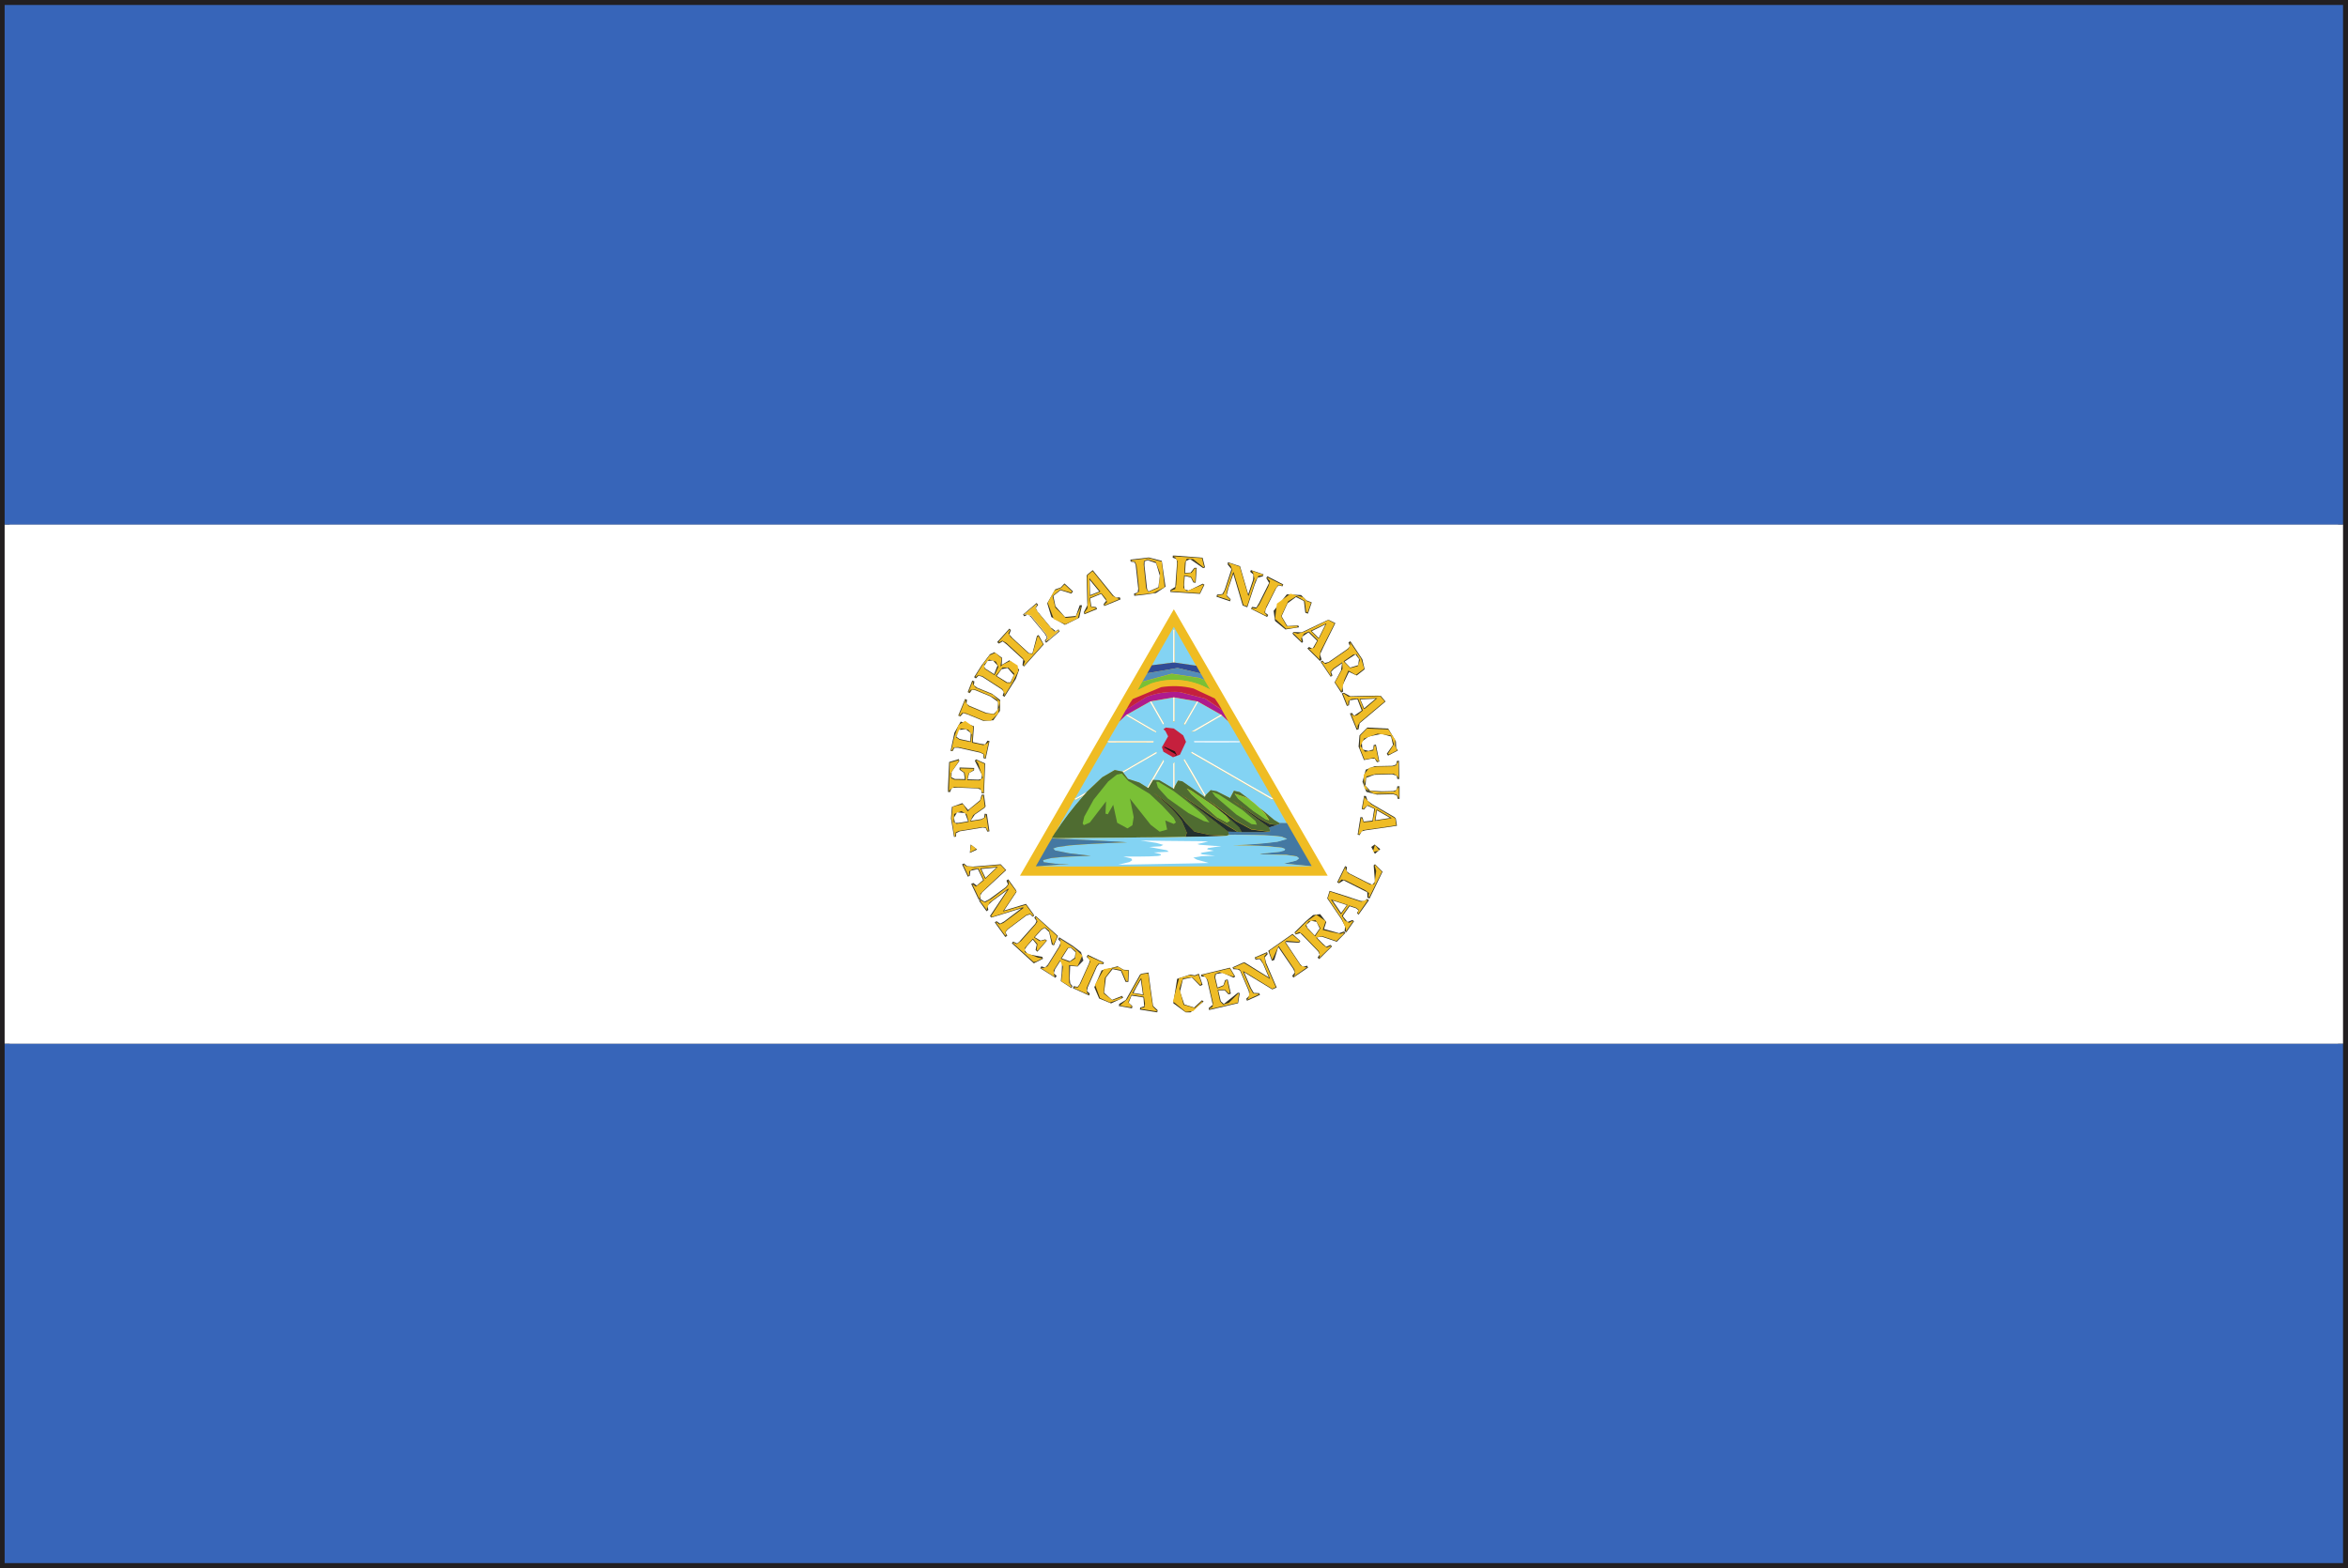 <?xml version="1.0" encoding="UTF-8" standalone="no"?>
<!-- Created with Inkscape (http://www.inkscape.org/) -->

<svg
   xmlns:dc="http://purl.org/dc/elements/1.1/"
   xmlns:cc="http://creativecommons.org/ns#"
   xmlns:rdf="http://www.w3.org/1999/02/22-rdf-syntax-ns#"
   xmlns:svg="http://www.w3.org/2000/svg"
   xmlns="http://www.w3.org/2000/svg"
   xmlns:sodipodi="http://sodipodi.sourceforge.net/DTD/sodipodi-0.dtd"
   xmlns:inkscape="http://www.inkscape.org/namespaces/inkscape"
   width="7.085mm"
   height="4.733mm"
   viewBox="0 0 7.085 4.733"
   version="1.1"
   id="svg8"
   inkscape:version="0.92.4 (5da689c313, 2019-01-14)"
   sodipodi:docname="nicaragua.svg">
  <rect x="0" y="0" width="7.085" height="4.733" fill="#808080" stroke="none"/>
  <defs
     id="defs2">
    <radialGradient
       id="radialGradient37584"
       spreadMethod="pad"
       gradientTransform="matrix(0.975,0,0,0.975,159.641,365.069)"
       gradientUnits="userSpaceOnUse"
       r="1"
       cy="0"
       cx="0"
       fy="0"
       fx="0">
      <stop
         id="stop37578"
         offset="0"
         style="stop-opacity:1;stop-color:#852c26" />
      <stop
         id="stop37580"
         offset="0.002"
         style="stop-opacity:1;stop-color:#852c26" />
      <stop
         id="stop37582"
         offset="1"
         style="stop-opacity:1;stop-color:#451617" />
    </radialGradient>
    <clipPath
       id="clipPath37532"
       clipPathUnits="userSpaceOnUse">
      <path
         inkscape:connector-curvature="0"
         id="path37530"
         d="M 0,400 H 400 V 0 H 0 Z" />
    </clipPath>
    <radialGradient
       id="radialGradient37522"
       spreadMethod="pad"
       gradientTransform="matrix(-0.264,0,0,0.264,159.687,365.89)"
       gradientUnits="userSpaceOnUse"
       r="1"
       cy="0"
       cx="0"
       fy="0"
       fx="0">
      <stop
         id="stop37516"
         offset="0"
         style="stop-opacity:1;stop-color:#852c26" />
      <stop
         id="stop37518"
         offset="0.002"
         style="stop-opacity:1;stop-color:#852c26" />
      <stop
         id="stop37520"
         offset="1"
         style="stop-opacity:1;stop-color:#451617" />
    </radialGradient>
    <clipPath
       id="clipPath37354"
       clipPathUnits="userSpaceOnUse">
      <path
         inkscape:connector-curvature="0"
         id="path37352"
         d="M 0,400 H 400 V 0 H 0 Z" />
    </clipPath>
    <radialGradient
       id="radialGradient37344"
       spreadMethod="pad"
       gradientTransform="matrix(0.975,0,0,0.975,155.76,365.069)"
       gradientUnits="userSpaceOnUse"
       r="1"
       cy="0"
       cx="0"
       fy="0"
       fx="0">
      <stop
         id="stop37338"
         offset="0"
         style="stop-opacity:1;stop-color:#eee54f" />
      <stop
         id="stop37340"
         offset="0.998"
         style="stop-opacity:1;stop-color:#e04a20" />
      <stop
         id="stop37342"
         offset="1"
         style="stop-opacity:1;stop-color:#e04a20" />
    </radialGradient>
    <clipPath
       id="clipPath37272"
       clipPathUnits="userSpaceOnUse">
      <path
         inkscape:connector-curvature="0"
         id="path37270"
         d="M 0,400 H 400 V 0 H 0 Z" />
    </clipPath>
    <radialGradient
       id="radialGradient37262"
       spreadMethod="pad"
       gradientTransform="matrix(0.264,0,0,0.264,155.715,365.891)"
       gradientUnits="userSpaceOnUse"
       r="1"
       cy="0"
       cx="0"
       fy="0"
       fx="0">
      <stop
         id="stop37256"
         offset="0"
         style="stop-opacity:1;stop-color:#eee54f" />
      <stop
         id="stop37258"
         offset="0.998"
         style="stop-opacity:1;stop-color:#e04a20" />
      <stop
         id="stop37260"
         offset="1"
         style="stop-opacity:1;stop-color:#e04a20" />
    </radialGradient>
    <radialGradient
       id="radialGradient5422"
       spreadMethod="pad"
       gradientTransform="matrix(0.102,-0.076,0.071,0.108,271.976,176.147)"
       gradientUnits="userSpaceOnUse"
       r="1"
       cy="0"
       cx="0"
       fy="0"
       fx="0">
      <stop
         id="stop5416"
         offset="0"
         style="stop-opacity:1;stop-color:#ffffff" />
      <stop
         id="stop5418"
         offset="0.001"
         style="stop-opacity:1;stop-color:#ffffff" />
      <stop
         id="stop5420"
         offset="1"
         style="stop-opacity:1;stop-color:#e63e6e" />
    </radialGradient>
    <clipPath
       id="clipPath5374"
       clipPathUnits="userSpaceOnUse">
      <path
         inkscape:connector-curvature="0"
         id="path5372"
         d="M 0,400 H 400 V 0 H 0 Z" />
    </clipPath>
    <radialGradient
       id="radialGradient5364"
       spreadMethod="pad"
       gradientTransform="matrix(0.132,-9.013e-4,-1.001e-4,0.131,269.564,176.425)"
       gradientUnits="userSpaceOnUse"
       r="1"
       cy="0"
       cx="0"
       fy="0"
       fx="0">
      <stop
         id="stop5358"
         offset="0"
         style="stop-opacity:1;stop-color:#ffffff" />
      <stop
         id="stop5360"
         offset="0.001"
         style="stop-opacity:1;stop-color:#ffffff" />
      <stop
         id="stop5362"
         offset="1"
         style="stop-opacity:1;stop-color:#e63e6e" />
    </radialGradient>
    <clipPath
       id="clipPath5316"
       clipPathUnits="userSpaceOnUse">
      <path
         inkscape:connector-curvature="0"
         id="path5314"
         d="M 0,400 H 400 V 0 H 0 Z" />
    </clipPath>
    <radialGradient
       id="radialGradient5306"
       spreadMethod="pad"
       gradientTransform="matrix(0.111,0.094,-0.093,0.109,268.688,176.891)"
       gradientUnits="userSpaceOnUse"
       r="1"
       cy="0"
       cx="0"
       fy="0"
       fx="0">
      <stop
         id="stop5300"
         offset="0"
         style="stop-opacity:1;stop-color:#ffffff" />
      <stop
         id="stop5302"
         offset="0.001"
         style="stop-opacity:1;stop-color:#ffffff" />
      <stop
         id="stop5304"
         offset="1"
         style="stop-opacity:1;stop-color:#e63e6e" />
    </radialGradient>
  </defs>
  <sodipodi:namedview
     id="base"
     pagecolor="#ffffff"
     bordercolor="#666666"
     borderopacity="1.0"
     inkscape:pageopacity="0.0"
     inkscape:pageshadow="2"
     inkscape:zoom="11.2"
     inkscape:cx="14.224648"
     inkscape:cy="8.2361389"
     inkscape:document-units="mm"
     inkscape:current-layer="layer1"
     showgrid="false"
     inkscape:window-width="954"
     inkscape:window-height="630"
     inkscape:window-x="-3"
     inkscape:window-y="6"
     inkscape:window-maximized="0" />
  <g
     inkscape:label="Layer 1"
     inkscape:groupmode="layer"
     id="layer1"
     transform="translate(-57.519,-95.007)">
    <path
       d="m 57.548,99.71 h 7.026 v -4.674 h -7.026 z m 7.041,0.015 v -0.015 z m -7.07,0.015 v -4.733 h 7.085 v 4.718 0.015 z"
       style="fill:#221f21;fill-opacity:1;fill-rule:nonzero;stroke:none;stroke-width:0.353"
       id="path2120"
       inkscape:connector-curvature="0" />
    <path
       d="m 57.533,99.725 h 7.056 v -1.568 h -7.056 z"
       style="fill:#3765b9;fill-opacity:1;fill-rule:nonzero;stroke:none;stroke-width:0.353"
       id="path2122"
       inkscape:connector-curvature="0" />
    <path
       d="m 57.533,98.157 h 7.056 V 96.59 h -7.056 z"
       style="fill:#ffffff;fill-opacity:1;fill-rule:nonzero;stroke:none;stroke-width:0.353"
       id="path2124"
       inkscape:connector-curvature="0" />
    <path
       d="m 64.589,95.022 h -7.056 v 1.568 h 7.056 z"
       style="fill:#3765b9;fill-opacity:1;fill-rule:nonzero;stroke:none;stroke-width:0.353"
       id="path2126"
       inkscape:connector-curvature="0" />
    <g
       id="g2128"
       transform="matrix(0.353,0,0,-0.353,61.058,96.684)">
      <path
         d="M 0,0 H 0.018 L 0.254,-0.018 0.275,-0.101 0.259,-0.107 0.147,-0.03 0.111,-0.047 0.104,-0.148 l 0.048,0.003 0.032,0.04 h 0.02 L 0.195,-0.232 0.176,-0.23 0.154,-0.187 0.102,-0.174 0.096,-0.252 0.1,-0.289 l 0.036,-0.01 0.12,0.059 0.014,-0.009 -0.038,-0.078 -0.253,0.016 0.001,0.018 0.041,0.025 0.015,0.206 -0.004,0.032 -0.033,0.012 z"
         style="fill:#363424;fill-opacity:1;fill-rule:nonzero;stroke:none"
         id="path2130"
         inkscape:connector-curvature="0" />
    </g>
    <g
       id="g2132"
       transform="matrix(0.353,0,0,-0.353,61.059,96.686)">
      <path
         d="M 0,0 0.246,-0.016 0.265,-0.092 0.258,-0.094 0.171,-0.025 0.117,-0.021 0.101,-0.053 0.095,-0.147 0.156,-0.142 0.185,-0.104 0.196,-0.105 0.188,-0.221 0.177,-0.219 0.153,-0.176 0.094,-0.162 0.088,-0.27 0.117,-0.298 0.255,-0.241 0.261,-0.244 0.227,-0.316 -0.019,-0.3 v 0.007 l 0.036,0.012 0.009,0.038 0.012,0.198 -0.019,0.033 z"
         style="fill:#efbc26;fill-opacity:1;fill-rule:nonzero;stroke:none"
         id="path2134"
         inkscape:connector-curvature="0" />
    </g>
    <g
       id="g2136"
       transform="matrix(0.353,0,0,-0.353,60.93,96.696)">
      <path
         d="M 0,0 0.157,0.018 0.268,-0.011 0.3,-0.232 0.219,-0.286 0.122,-0.3 0.033,-0.31 l -0.002,0.019 0.031,0.01 0.005,0.032 -0.022,0.202 -0.01,0.025 -0.033,0.004 z"
         style="fill:#3a3831;fill-opacity:1;fill-rule:nonzero;stroke:none"
         id="path2138"
         inkscape:connector-curvature="0" />
    </g>
    <g
       id="g2140"
       transform="matrix(0.353,0,0,-0.353,60.933,96.698)">
      <path
         d="M 0,0 0.147,0.018 0.259,-0.012 0.284,-0.23 0.186,-0.281 0.03,-0.298 l 0.002,0.006 0.033,0.024 -0.003,0.058 -0.018,0.164 -0.012,0.032 -0.033,0.007 z"
         style="fill:#efbc26;fill-opacity:1;fill-rule:nonzero;stroke:none"
         id="path2142"
         inkscape:connector-curvature="0" />
    </g>
    <g
       id="g2144"
       transform="matrix(0.353,0,0,-0.353,60.981,96.696)">
      <path
         d="M 0,0 0.072,-0.02 0.109,-0.117 0.097,-0.24 0.009,-0.277 l -0.019,0.031 -0.021,0.203 0.002,0.03 z"
         style="fill:#3e392f;fill-opacity:1;fill-rule:nonzero;stroke:none"
         id="path2146"
         inkscape:connector-curvature="0" />
    </g>
    <g
       id="g2148"
       transform="matrix(0.353,0,0,-0.353,60.982,96.698)">
      <path
         d="M 0,0 0.072,-0.025 0.104,-0.132 0.092,-0.23 0.007,-0.267 l -0.012,0.023 -0.022,0.198 0.001,0.036 z"
         style="fill:#ffffff;fill-opacity:1;fill-rule:nonzero;stroke:none"
         id="path2150"
         inkscape:connector-curvature="0" />
    </g>
    <g
       id="g2152"
       transform="matrix(0.353,0,0,-0.353,61.224,96.704)">
      <path
         d="m 0,0 0.104,-0.034 0.07,-0.241 0.042,0.125 0.003,0.045 -0.028,0.023 0.006,0.015 L 0.305,-0.104 0.299,-0.12 0.254,-0.132 0.23,-0.191 0.166,-0.385 0.127,-0.37 C 0.1,-0.28 0.074,-0.19 0.047,-0.1 L 0.004,-0.224 -0.01,-0.283 0.024,-0.317 0.019,-0.334 l -0.116,0.039 0.005,0.018 0.045,0.005 0.02,0.036 0.058,0.177 -0.032,0.039 z"
         style="fill:#363424;fill-opacity:1;fill-rule:nonzero;stroke:none"
         id="path2154"
         inkscape:connector-curvature="0" />
    </g>
    <g
       id="g2156"
       transform="matrix(0.353,0,0,-0.353,61.225,96.707)">
      <path
         d="m 0,0 0.021,-0.002 0.078,-0.027 0.07,-0.242 0.005,-0.009 0.05,0.147 -0.012,0.053 -0.01,0.016 0.094,-0.032 0.001,-0.008 -0.037,-0.004 -0.027,-0.044 -0.072,-0.216 -0.03,0.01 c -0.029,0.094 -0.056,0.189 -0.085,0.284 l -0.007,-0.015 -0.048,-0.146 -0.006,-0.044 0.033,-0.033 -0.003,-0.005 -0.104,0.034 -0.002,0.009 0.047,0.007 0.022,0.043 0.055,0.167 -0.011,0.033 z"
         style="fill:#efbc26;fill-opacity:1;fill-rule:nonzero;stroke:none"
         id="path2158"
         inkscape:connector-curvature="0" />
    </g>
    <g
       id="g2160"
       transform="matrix(0.353,0,0,-0.353,60.799,96.742)">
      <path
         d="m 0,0 0.049,0.04 0.176,-0.217 0.024,-0.019 0.031,0.004 0.007,-0.018 -0.14,-0.057 -0.005,0.017 0.023,0.028 -0.044,0.059 -0.094,-0.039 0.01,-0.069 0.041,-0.005 0.008,-0.017 -0.108,-0.044 -0.005,0.018 0.03,0.058 -0.006,0.245 z"
         style="fill:#413c20;fill-opacity:1;fill-rule:nonzero;stroke:none"
         id="path2162"
         inkscape:connector-curvature="0" />
    </g>
    <g
       id="g2164"
       transform="matrix(0.353,0,0,-0.353,60.801,96.743)">
      <path
         d="M 0,0 0.041,0.034 0.051,0.024 0.214,-0.178 0.259,-0.199 0.272,-0.204 0.146,-0.257 0.143,-0.251 0.166,-0.23 0.155,-0.201 0.117,-0.154 0.016,-0.195 0.026,-0.27 0.072,-0.281 0.07,-0.287 l -0.093,-0.039 -0.004,0.007 0.025,0.034 0.004,0.074 -0.006,0.19 z"
         style="fill:#efbc26;fill-opacity:1;fill-rule:nonzero;stroke:none"
         id="path2166"
         inkscape:connector-curvature="0" />
    </g>
    <g
       id="g2168"
       transform="matrix(0.353,0,0,-0.353,61.34,96.752)">
      <path
         d="M 0,0 0.009,0.016 0.145,-0.054 0.138,-0.07 0.106,-0.062 0.087,-0.081 -0.007,-0.268 -0.01,-0.295 l 0.026,-0.02 -0.009,-0.017 -0.137,0.069 0.008,0.017 0.037,-0.005 0.023,0.038 0.086,0.172 z"
         style="fill:#363424;fill-opacity:1;fill-rule:nonzero;stroke:none"
         id="path2170"
         inkscape:connector-curvature="0" />
    </g>
    <g
       id="g2172"
       transform="matrix(0.353,0,0,-0.353,61.344,96.75)">
      <path
         d="M 0,0 0.127,-0.063 0.123,-0.07 0.091,-0.065 0.064,-0.102 l -0.076,-0.149 -0.015,-0.048 0.025,-0.028 -0.019,0.002 -0.111,0.056 -0.001,0.008 0.035,-0.005 0.026,0.033 0.078,0.156 0.015,0.045 -0.025,0.027 z"
         style="fill:#efbc26;fill-opacity:1;fill-rule:nonzero;stroke:none"
         id="path2174"
         inkscape:connector-curvature="0" />
    </g>
    <g
       id="g2176"
       transform="matrix(0.353,0,0,-0.353,60.806,96.752)">
      <path
         d="M 0,0 0.095,-0.115 0.004,-0.152 Z"
         style="fill:#363424;fill-opacity:1;fill-rule:nonzero;stroke:none"
         id="path2178"
         inkscape:connector-curvature="0" />
    </g>
    <g
       id="g2180"
       transform="matrix(0.353,0,0,-0.353,60.807,96.757)">
      <path
         d="M 0,0 0.082,-0.1 0.004,-0.131 Z"
         style="fill:#ffffff;fill-opacity:1;fill-rule:nonzero;stroke:none"
         id="path2182"
         inkscape:connector-curvature="0" />
    </g>
    <g
       id="g2184"
       transform="matrix(0.353,0,0,-0.353,60.72,96.78)">
      <path
         d="m 0,0 0.031,0.034 0.073,-0.068 -0.014,-0.019 -0.093,0.029 -0.061,-0.049 0.018,-0.088 0.081,-0.092 0.094,0.009 0.033,0.092 0.019,-0.001 -0.024,-0.106 -0.122,-0.061 -0.116,0.067 -0.035,0.117 0.068,0.119 z"
         style="fill:#363424;fill-opacity:1;fill-rule:nonzero;stroke:none"
         id="path2186"
         inkscape:connector-curvature="0" />
    </g>
    <g
       id="g2188"
       transform="matrix(0.353,0,0,-0.353,60.731,96.771)">
      <path
         d="m 0,0 0.065,-0.06 -0.008,-0.011 -0.092,0.027 -0.067,-0.055 0.024,-0.099 0.088,-0.088 0.084,0.008 0.039,0.075 0.01,0.02 -0.028,-0.106 -0.108,-0.052 -0.098,0.044 -0.052,0.14 0.057,0.105 0.057,0.022 z"
         style="fill:#efbc26;fill-opacity:1;fill-rule:nonzero;stroke:none"
         id="path2190"
         inkscape:connector-curvature="0" />
    </g>
    <g
       id="g2192"
       transform="matrix(0.353,0,0,-0.353,61.402,96.801)">
      <path
         d="M 0,0 0.122,-0.006 0.167,-0.051 0.213,-0.069 0.18,-0.165 0.158,-0.157 0.146,-0.057 0.078,-0.023 0.006,-0.076 -0.045,-0.187 0.004,-0.271 0.097,-0.266 0.104,-0.281 -0.012,-0.3 -0.101,-0.227 -0.113,-0.141 Z"
         style="fill:#363424;fill-opacity:1;fill-rule:nonzero;stroke:none"
         id="path2194"
         inkscape:connector-curvature="0" />
    </g>
    <g
       id="g2196"
       transform="matrix(0.353,0,0,-0.353,61.413,96.799)">
      <path
         d="m 0,0 0.11,-0.031 0.029,-0.032 0.037,-0.014 -0.03,-0.085 -0.012,0.006 -0.012,0.094 -0.072,0.041 -0.07,-0.044 -0.06,-0.128 0.049,-0.086 0.094,0.004 -0.007,-0.013 -0.094,-0.012 -0.094,0.086 0.016,0.129 z"
         style="fill:#efbc26;fill-opacity:1;fill-rule:nonzero;stroke:none"
         id="path2198"
         inkscape:connector-curvature="0" />
    </g>
    <g
       id="g2200"
       transform="matrix(0.353,0,0,-0.353,60.606,96.862)">
      <path
         d="M 0,0 0.116,0.099 0.129,0.084 0.109,0.056 0.123,0.027 0.235,-0.108 0.231,-0.11 0.135,0.005 0.104,0.053 0.121,0.089 0.104,0.08 0.006,-0.002 0.027,0.001 0.067,-0.012 0.193,-0.165 0.21,-0.196 0.192,-0.231 l 0.037,0.023 0.076,0.066 -0.001,0.007 -0.036,-0.012 -0.037,0.034 0.001,0.001 0.01,-0.002 0.037,-0.028 0.024,0.015 0.01,-0.016 -0.116,-0.098 -0.011,0.015 0.018,0.03 -0.019,0.033 -0.12,0.145 L 0.039,0 0.011,-0.015 Z"
         style="fill:#363424;fill-opacity:1;fill-rule:nonzero;stroke:none"
         id="path2202"
         inkscape:connector-curvature="0" />
    </g>
    <g
       id="g2204"
       transform="matrix(0.353,0,0,-0.353,60.643,96.833)">
      <path
         d="M 0,0 0.018,0.009 0,-0.027 0.031,-0.075 0.128,-0.19 0.129,-0.192 0.128,-0.193 0.164,-0.228 0.2,-0.215 0.201,-0.222 0.125,-0.288 0.089,-0.312 l 0.017,0.036 -0.016,0.031 -0.126,0.153 -0.04,0.013 -0.022,-0.003 z"
         style="fill:#efbc26;fill-opacity:1;fill-rule:nonzero;stroke:none"
         id="path2206"
         inkscape:connector-curvature="0" />
    </g>
    <g
       id="g2208"
       transform="matrix(0.353,0,0,-0.353,61.061,96.846)">
      <path
         d="m 0,0 -1.315,-2.278 h 2.63 z"
         style="fill:#efbc23;fill-opacity:1;fill-rule:nonzero;stroke:none"
         id="path2210"
         inkscape:connector-curvature="0" />
    </g>
    <g
       id="g2212"
       transform="matrix(0.353,0,0,-0.353,61.524,96.879)">
      <path
         d="m 0,0 0.014,0.002 0.055,-0.027 -0.1,-0.201 -0.031,-0.066 0.013,-0.044 -0.013,-0.013 -0.108,0.107 0.014,0.013 0.03,-0.015 0.039,0.068 -0.073,0.072 -0.057,-0.038 0.01,-0.041 -0.01,-0.011 -0.075,0.072 -0.005,0.012 0.009,0.009 0.069,-0.003 z"
         style="fill:#363424;fill-opacity:1;fill-rule:nonzero;stroke:none"
         id="path2214"
         inkscape:connector-curvature="0" />
    </g>
    <g
       id="g2216"
       transform="matrix(0.353,0,0,-0.353,61.454,96.914)">
      <path
         d="M 0,0 0.206,0.1 0.261,0.072 0.14,-0.168 0.132,-0.219 0.136,-0.24 0.038,-0.143 0.056,-0.146 0.085,-0.136 0.118,-0.073 0.041,0.002 0,-0.016 l -0.025,-0.041 0.006,-0.029 -0.074,0.074 0.004,0.006 0.035,-0.01 z"
         style="fill:#efbc26;fill-opacity:1;fill-rule:nonzero;stroke:none"
         id="path2218"
         inkscape:connector-curvature="0" />
    </g>
    <g
       id="g2220"
       transform="matrix(0.353,0,0,-0.353,61.474,96.911)">
      <path
         d="M 0,0 0.135,0.064 0.072,-0.064 0.062,-0.063 Z"
         style="fill:#3a341c;fill-opacity:1;fill-rule:nonzero;stroke:none"
         id="path2222"
         inkscape:connector-curvature="0" />
    </g>
    <g
       id="g2224"
       transform="matrix(0.353,0,0,-0.353,61.477,96.912)">
      <path
         d="M 0,0 0.118,0.058 0.06,-0.059 Z"
         style="fill:#ffffff;fill-opacity:1;fill-rule:nonzero;stroke:none"
         id="path2226"
         inkscape:connector-curvature="0" />
    </g>
    <g
       id="g2228"
       transform="matrix(0.353,0,0,-0.353,61.061,96.899)">
      <path
         d="m 0,0 c 0,0 0.129,-0.224 0.19,-0.332 l -0.184,0.027 v 0.284 L -0.005,-0.023 C -0.006,-0.117 -0.006,-0.211 -0.006,-0.305 L -0.187,-0.328 C -0.129,-0.222 0,0 0,0"
         style="fill:#83d3f3;fill-opacity:1;fill-rule:nonzero;stroke:none"
         id="path2230"
         inkscape:connector-curvature="0" />
    </g>
    <g
       id="g2232"
       transform="matrix(0.353,0,0,-0.353,60.528,96.945)">
      <path
         d="M 0,0 0.104,0.115 0.117,0.102 0.103,0.066 0.13,0.035 0.272,-0.095 0.301,-0.097 0.34,0.053 0.354,0.06 0.398,-0.02 0.229,-0.209 0.216,-0.197 0.223,-0.15 0.081,-0.02 0.047,0.006 0.014,-0.013 Z"
         style="fill:#363424;fill-opacity:1;fill-rule:nonzero;stroke:none"
         id="path2234"
         inkscape:connector-curvature="0" />
    </g>
    <g
       id="g2236"
       transform="matrix(0.353,0,0,-0.353,60.564,96.908)">
      <path
         d="M 0,0 0.009,-0.001 -0.006,-0.03 0.012,-0.061 0.166,-0.202 0.2,-0.206 l 0.044,0.153 0.007,-0.003 0.04,-0.067 -0.164,-0.184 -0.005,0.005 0.013,0.031 -0.018,0.028 -0.141,0.131 -0.035,0.019 -0.031,-0.017 0.006,0.016 z"
         style="fill:#efbc26;fill-opacity:1;fill-rule:nonzero;stroke:none"
         id="path2238"
         inkscape:connector-curvature="0" />
    </g>
    <g
       id="g2240"
       transform="matrix(0.353,0,0,-0.353,61.059,96.908)">
      <path
         d="m 0,0 0.011,0.002 v -0.283 h -0.012 c 0,0.094 0,0.187 0.001,0.281"
         style="fill:#fafdfe;fill-opacity:1;fill-rule:nonzero;stroke:none"
         id="path2242"
         inkscape:connector-curvature="0" />
    </g>
    <g
       id="g2244"
       transform="matrix(0.353,0,0,-0.353,61.588,96.946)">
      <path
         d="m 0,0 0.016,0.01 0.102,-0.153 0.02,-0.087 -0.068,-0.053 -0.066,0.031 -0.057,-0.12 0.007,-0.048 -0.016,-0.01 -0.057,0.088 0.055,0.101 0.009,0.063 -0.07,-0.049 -0.024,-0.026 0.012,-0.03 -0.015,-0.011 -0.086,0.128 0.014,0.011 0.021,-0.021 0.033,0.008 0.163,0.113 0.019,0.021 z"
         style="fill:#363424;fill-opacity:1;fill-rule:nonzero;stroke:none"
         id="path2246"
         inkscape:connector-curvature="0" />
    </g>
    <g
       id="g2248"
       transform="matrix(0.353,0,0,-0.353,61.593,96.952)">
      <path
         d="M 0,0 -0.001,0.019 0.094,-0.12 0.12,-0.208 0.049,-0.261 l -0.064,0.037 -0.035,-0.08 -0.021,-0.087 -0.002,-0.014 -0.056,0.081 0.064,0.116 -0.003,0.055 -0.076,-0.053 -0.025,-0.029 0.008,-0.032 -0.004,-0.004 -0.08,0.12 0.006,0.005 0.027,-0.021 0.034,0.014 0.165,0.115 z"
         style="fill:#efbc26;fill-opacity:1;fill-rule:nonzero;stroke:none"
         id="path2250"
         inkscape:connector-curvature="0" />
    </g>
    <g
       id="g2252"
       transform="matrix(0.353,0,0,-0.353,60.506,96.982)">
      <path
         d="M 0,0 0.038,0.018 0.104,-0.03 0.101,-0.09 0.167,-0.051 0.25,-0.131 0.222,-0.209 0.125,-0.363 0.109,-0.354 0.12,-0.321 0.1,-0.299 l -0.167,0.108 -0.03,0.008 -0.023,-0.023 -0.015,0.011 0.064,0.101 z"
         style="fill:#363424;fill-opacity:1;fill-rule:nonzero;stroke:none"
         id="path2254"
         inkscape:connector-curvature="0" />
    </g>
    <g
       id="g2256"
       transform="matrix(0.353,0,0,-0.353,60.505,96.985)">
      <path
         d="m 0,0 0.049,0.022 0.054,-0.048 -0.01,-0.07 0.021,0.018 0.064,0.031 0.062,-0.04 0.006,-0.048 -0.051,-0.101 -0.07,-0.112 0.002,0.023 -0.018,0.037 -0.172,0.111 -0.037,0.006 -0.022,-0.019 0.005,0.017 0.06,0.097 z"
         style="fill:#efbc26;fill-opacity:1;fill-rule:nonzero;stroke:none"
         id="path2258"
         inkscape:connector-curvature="0" />
    </g>
    <g
       id="g2260"
       transform="matrix(0.353,0,0,-0.353,61.602,96.983)">
      <path
         d="M 0,0 0.029,0.004 0.058,-0.045 0.04,-0.098 -0.024,-0.115 -0.082,-0.057 Z"
         style="fill:#363424;fill-opacity:1;fill-rule:nonzero;stroke:none"
         id="path2262"
         inkscape:connector-curvature="0" />
    </g>
    <g
       id="g2264"
       transform="matrix(0.353,0,0,-0.353,61.576,97.004)">
      <path
         d="M 0,0 0.094,0.062 0.124,0.022 0.117,-0.03 0.049,-0.051 Z"
         style="fill:#ffffff;fill-opacity:1;fill-rule:nonzero;stroke:none"
         id="path2266"
         inkscape:connector-curvature="0" />
    </g>
    <g
       id="g2268"
       transform="matrix(0.353,0,0,-0.353,60.504,96.998)">
      <path
         d="m 0,0 0.057,-0.017 0.021,-0.045 -0.033,-0.071 -0.084,0.055 -0.005,0.035 z"
         style="fill:#363424;fill-opacity:1;fill-rule:nonzero;stroke:none"
         id="path2270"
         inkscape:connector-curvature="0" />
    </g>
    <g
       id="g2272"
       transform="matrix(0.353,0,0,-0.353,60.499,97.002)">
      <path
         d="m 0,0 0.046,0.004 0.039,-0.043 -0.029,-0.074 -0.077,0.049 -0.009,0.02 z"
         style="fill:#ffffff;fill-opacity:1;fill-rule:nonzero;stroke:none"
         id="path2274"
         inkscape:connector-curvature="0" />
    </g>
    <g
       id="g2276"
       transform="matrix(0.353,0,0,-0.353,60.995,97.015)">
      <path
         d="M 0,0 0.182,0.023 H 0.193 L 0.378,-0.004 H 0.379 L 0.416,-0.07 0.219,-0.023 -0.04,-0.068 -0.002,-0.001 Z"
         style="fill:#314b96;fill-opacity:1;fill-rule:nonzero;stroke:none"
         id="path2278"
         inkscape:connector-curvature="0" />
    </g>
    <g
       id="g2280"
       transform="matrix(0.353,0,0,-0.353,60.544,97.022)">
      <path
         d="M 0,0 H 0.05 L 0.101,-0.052 0.072,-0.131 H 0.035 l -0.093,0.06 z"
         style="fill:#3a341c;fill-opacity:1;fill-rule:nonzero;stroke:none"
         id="path2282"
         inkscape:connector-curvature="0" />
    </g>
    <g
       id="g2284"
       transform="matrix(0.353,0,0,-0.353,60.541,97.027)">
      <path
         d="M 0,0 0.052,0.011 0.105,-0.05 0.077,-0.112 H 0.048 l -0.089,0.055 z"
         style="fill:#ffffff;fill-opacity:1;fill-rule:nonzero;stroke:none"
         id="path2286"
         inkscape:connector-curvature="0" />
    </g>
    <g
       id="g2288"
       transform="matrix(0.353,0,0,-0.353,60.981,97.039)">
      <path
         d="m 0,0 0.259,0.045 0.197,-0.047 0.033,-0.056 -0.05,0.019 -0.231,0.035 -0.25,-0.068 z"
         style="fill:#548db9;fill-opacity:1;fill-rule:nonzero;stroke:none"
         id="path2290"
         inkscape:connector-curvature="0" />
    </g>
    <g
       id="g2292"
       transform="matrix(0.353,0,0,-0.353,60.966,97.065)">
      <path
         d="M 0,0 0.25,0.068 0.481,0.033 0.531,0.015 V 0.014 l 0.048,-0.08 -0.06,0.03 C 0.38,0.025 0.218,0.032 0.074,-0.016 L -0.041,-0.072 -0.001,0 Z"
         style="fill:#7ac036;fill-opacity:1;fill-rule:nonzero;stroke:none"
         id="path2294"
         inkscape:connector-curvature="0" />
    </g>
    <g
       id="g2296"
       transform="matrix(0.353,0,0,-0.353,60.992,97.07)">
      <path
         d="m 0,0 c 0.144,0.048 0.306,0.041 0.444,-0.021 l 0.061,-0.03 0.011,-0.013 0.025,-0.046 0.003,-0.019 -0.182,0.085 c -0.09,0.023 -0.184,0.025 -0.276,0.012 l -0.244,-0.102 0.027,0.051 0.016,0.026 z"
         style="fill:#efbc26;fill-opacity:1;fill-rule:nonzero;stroke:none"
         id="path2298"
         inkscape:connector-curvature="0" />
    </g>
    <g
       id="g2300"
       transform="matrix(0.353,0,0,-0.353,60.439,97.096)">
      <path
         d="M 0,0 0.039,0.099 0.057,0.092 0.053,0.059 0.081,0.038 0.208,-0.014 0.277,-0.067 0.276,-0.16 0.219,-0.241 0.133,-0.246 l -0.137,0.056 -0.034,0.01 -0.025,-0.028 -0.018,0.007 0.058,0.142 0.017,-0.006 L -0.01,-0.1 0.014,-0.117 0.157,-0.177 0.222,-0.187 0.256,-0.153 0.26,-0.085 0.194,-0.037 0.065,0.016 0.037,0.02 0.017,-0.009 Z"
         style="fill:#524924;fill-opacity:1;fill-rule:nonzero;stroke:none"
         id="path2302"
         inkscape:connector-curvature="0" />
    </g>
    <g
       id="g2304"
       transform="matrix(0.353,0,0,-0.353,60.454,97.064)">
      <path
         d="m 0,0 0.003,-0.024 0.024,-0.03 0.147,-0.06 0.06,-0.059 -0.017,-0.102 -0.063,-0.061 -0.064,0.005 -0.147,0.06 -0.031,0.004 -0.024,-0.026 -0.003,0.005 0.053,0.133 0.001,-0.021 0.025,-0.035 0.148,-0.062 0.074,-0.007 0.041,0.059 -0.016,0.063 -0.059,0.035 -0.129,0.054 -0.039,-0.001 -0.019,-0.021 z"
         style="fill:#efbc26;fill-opacity:1;fill-rule:nonzero;stroke:none"
         id="path2306"
         inkscape:connector-curvature="0" />
    </g>
    <g
       id="g2308"
       transform="matrix(0.353,0,0,-0.353,61.023,97.081)">
      <path
         d="M 0,0 C 0.092,0.014 0.187,0.011 0.276,-0.012 L 0.458,-0.097 0.488,-0.141 0.52,-0.195 0.377,-0.098 0.16,-0.042 c -0.096,0.006 -0.193,-0.006 -0.283,-0.04 l -0.176,-0.11 0.033,0.058 0.022,0.032 z"
         style="fill:#c5203d;fill-opacity:1;fill-rule:nonzero;stroke:none"
         id="path2310"
         inkscape:connector-curvature="0" />
    </g>
    <g
       id="g2312"
       transform="matrix(0.353,0,0,-0.353,60.979,97.11)">
      <path
         d="M 0,0 C 0.09,0.034 0.187,0.046 0.283,0.04 L 0.5,-0.016 0.643,-0.113 0.697,-0.21 0.643,-0.159 0.634,-0.152 0.439,-0.042 0.43,-0.039 0.238,-0.006 H 0.227 L 0.04,-0.038 0.029,-0.041 l -0.195,-0.11 -0.01,-0.006 -0.057,-0.054 0.057,0.101 z"
         style="fill:#ae1b8e;fill-opacity:1;fill-rule:nonzero;stroke:none"
         id="path2314"
         inkscape:connector-curvature="0" />
    </g>
    <g
       id="g2316"
       transform="matrix(0.353,0,0,-0.353,61.568,97.1)">
      <path
         d="m 0,0 0.017,0.006 0.056,-0.03 0.234,0.005 0.026,-0.002 0.04,-0.048 L 0.152,-0.255 0.143,-0.306 0.127,-0.312 0.069,-0.171 0.087,-0.167 0.104,-0.191 0.17,-0.146 0.133,-0.049 0.066,-0.059 0.061,-0.101 0.043,-0.107 Z"
         style="fill:#3a3622;fill-opacity:1;fill-rule:nonzero;stroke:none"
         id="path2318"
         inkscape:connector-curvature="0" />
    </g>
    <g
       id="g2320"
       transform="matrix(0.353,0,0,-0.353,61.571,97.101)">
      <path
         d="M 0,0 0.008,0.002 0.047,-0.024 0.124,-0.025 0.319,-0.02 0.358,-0.065 0.143,-0.246 0.126,-0.275 0.128,-0.302 0.116,-0.287 0.069,-0.17 0.093,-0.19 0.122,-0.183 0.171,-0.143 0.13,-0.041 0.073,-0.045 0.048,-0.062 0.046,-0.096 0.039,-0.097 Z"
         style="fill:#efbc26;fill-opacity:1;fill-rule:nonzero;stroke:none"
         id="path2322"
         inkscape:connector-curvature="0" />
    </g>
    <g
       id="g2324"
       transform="matrix(0.353,0,0,-0.353,60.993,97.124)">
      <path
         d="m 0,0 0.187,0.032 v -0.205 h 0.011 v 0.205 l 0.192,-0.033 -0.113,-0.194 0.011,-0.004 0.111,0.195 0.195,-0.11 -0.252,-0.147 0.03,0.006 0.231,0.134 0.054,-0.051 c 0.061,-0.099 0.116,-0.2 0.175,-0.3 L 0.974,-0.719 1.037,-0.83 0.853,-0.725 C 0.701,-0.637 0.55,-0.55 0.398,-0.463 L 0.345,-0.432 0.341,-0.441 c 0.226,-0.131 0.455,-0.262 0.682,-0.395 l 0.019,-0.002 v 0.001 l 0.117,-0.206 -0.064,10e-4 -0.045,0.026 -0.119,0.1 -0.012,0.01 -0.017,0.015 -0.014,0.013 -0.013,0.011 -0.01,0.008 -0.01,0.007 -0.1,0.075 L 0.706,-0.766 0.673,-0.828 0.557,-0.77 0.507,-0.761 0.464,-0.804 0.336,-0.582 0.283,-0.494 0.277,-0.502 0.405,-0.725 0.459,-0.816 0.458,-0.82 0.421,-0.794 0.265,-0.686 0.229,-0.679 0.198,-0.732 0.197,-0.521 0.187,-0.533 v -0.212 l -0.119,0.069 -0.053,0.003 0.091,0.159 -0.002,0.016 -0.058,-0.098 -0.081,-0.142 -0.068,0.043 -0.097,0.031 -0.042,0.056 0.227,0.13 0.059,0.035 -0.002,0.01 -0.217,-0.126 -0.074,-0.043 -0.063,0.014 -0.108,-0.062 -0.134,-0.127 -0.101,-0.058 0.1,0.175 c 0.061,0.104 0.12,0.209 0.181,0.312 l 0.011,-0.005 c 0.127,0 0.254,0.001 0.38,0 l 0.002,0.011 h -0.391 l 0.099,0.169 0.057,0.054 0.225,-0.131 0.031,-0.015 0.002,0.007 -0.248,0.145 0.195,0.11 0.113,-0.196 0.006,0.011 z"
         style="fill:#83d3f3;fill-opacity:1;fill-rule:nonzero;stroke:none"
         id="path2326"
         inkscape:connector-curvature="0" />
    </g>
    <path
       d="m 61.059,97.112 h 0.004 v 0.072 h -0.004 z"
       style="fill:#fafdfe;fill-opacity:1;fill-rule:nonzero;stroke:none;stroke-width:0.353"
       id="path2328"
       inkscape:connector-curvature="0" />
    <g
       id="g2330"
       transform="matrix(0.353,0,0,-0.353,61.622,97.116)">
      <path
         d="M 0,0 0.15,0.005 0.049,-0.082 0.035,-0.089 Z"
         style="fill:#3f3d23;fill-opacity:1;fill-rule:nonzero;stroke:none"
         id="path2332"
         inkscape:connector-curvature="0" />
    </g>
    <g
       id="g2334"
       transform="matrix(0.353,0,0,-0.353,61.624,97.118)">
      <path
         d="M 0,0 0.13,0.006 0.032,-0.076 Z"
         style="fill:#ffffff;fill-opacity:1;fill-rule:nonzero;stroke:none"
         id="path2336"
         inkscape:connector-curvature="0" />
    </g>
    <g
       id="g2338"
       transform="matrix(0.353,0,0,-0.353,60.989,97.125)">
      <path
         d="M 0,0 0.011,0.003 0.119,-0.186 0.112,-0.196 Z"
         style="fill:#ffffff;fill-opacity:1;fill-rule:nonzero;stroke:none"
         id="path2340"
         inkscape:connector-curvature="0" />
    </g>
    <g
       id="g2342"
       transform="matrix(0.353,0,0,-0.353,61.131,97.124)">
      <path
         d="m 0,0 0.01,-0.003 -0.112,-0.195 -0.01,0.004 z"
         style="fill:#ffffff;fill-opacity:1;fill-rule:nonzero;stroke:none"
         id="path2344"
         inkscape:connector-curvature="0" />
    </g>
    <g
       id="g2346"
       transform="matrix(0.353,0,0,-0.353,60.917,97.166)">
      <path
         d="M 0,0 0.01,0.006 0.258,-0.139 0.256,-0.146 0.225,-0.131 Z"
         style="fill:#ffffff;fill-opacity:1;fill-rule:nonzero;stroke:none"
         id="path2348"
         inkscape:connector-curvature="0" />
    </g>
    <g
       id="g2350"
       transform="matrix(0.353,0,0,-0.353,61.203,97.164)">
      <path
         d="m 0,0 0.009,-0.007 -0.231,-0.134 -0.03,-0.005 z"
         style="fill:#ffffff;fill-opacity:1;fill-rule:nonzero;stroke:none"
         id="path2352"
         inkscape:connector-curvature="0" />
    </g>
    <g
       id="g2354"
       transform="matrix(0.353,0,0,-0.353,60.418,97.185)">
      <path
         d="M 0,0 0.113,-0.04 0.103,-0.175 0.17,-0.19 0.208,-0.195 0.229,-0.163 0.246,-0.167 0.213,-0.318 0.195,-0.313 0.194,-0.28 0.167,-0.266 -0.021,-0.224 h -0.033 l -0.016,-0.029 -0.017,0.002 0.033,0.156 z"
         style="fill:#363424;fill-opacity:1;fill-rule:nonzero;stroke:none"
         id="path2356"
         inkscape:connector-curvature="0" />
    </g>
    <g
       id="g2358"
       transform="matrix(0.353,0,0,-0.353,60.411,97.195)">
      <path
         d="M 0,0 0.057,0.034 0.127,-0.015 0.116,-0.152 0.213,-0.173 0.246,-0.157 0.26,-0.142 0.229,-0.283 0.221,-0.282 0.217,-0.249 0.182,-0.231 -0.002,-0.19 -0.039,-0.193 -0.055,-0.22 h -0.007 l 0.026,0.116 z"
         style="fill:#efbc26;fill-opacity:1;fill-rule:nonzero;stroke:none"
         id="path2360"
         inkscape:connector-curvature="0" />
    </g>
    <g
       id="g2362"
       transform="matrix(0.353,0,0,-0.353,61.645,97.203)">
      <path
         d="M 0,0 0.178,-0.009 0.244,-0.119 0.246,-0.173 0.261,-0.196 0.177,-0.24 0.166,-0.224 0.219,-0.149 0.203,-0.077 0.122,-0.054 0.01,-0.077 -0.048,-0.12 -0.043,-0.187 0.01,-0.2 l 0.041,0.013 0.003,0.037 0.019,0.004 0.029,-0.145 -0.02,-0.005 -0.019,0.03 h -0.03 l -0.062,-0.012 -0.046,0.115 0.008,0.096 z"
         style="fill:#363424;fill-opacity:1;fill-rule:nonzero;stroke:none"
         id="path2364"
         inkscape:connector-curvature="0" />
    </g>
    <g
       id="g2366"
       transform="matrix(0.353,0,0,-0.353,61.644,97.206)">
      <path
         d="M 0,0 0.182,-0.008 0.241,-0.097 0.24,-0.149 0.258,-0.186 0.189,-0.222 0.178,-0.216 0.23,-0.134 0.205,-0.06 0.09,-0.044 -0.025,-0.085 -0.056,-0.15 l 0.038,-0.048 0.071,0.01 0.01,0.041 0.009,0.001 0.028,-0.133 -0.01,-0.001 -0.029,0.03 -0.083,-0.015 -0.04,0.098 0.004,0.107 z"
         style="fill:#efbc26;fill-opacity:1;fill-rule:nonzero;stroke:none"
         id="path2368"
         inkscape:connector-curvature="0" />
    </g>
    <g
       id="g2370"
       transform="matrix(0.353,0,0,-0.353,61.037,97.203)">
      <path
         d="m 0,0 0.068,-0.008 0.08,-0.059 0.024,-0.055 -0.052,-0.11 -0.059,-0.022 -0.082,0.047 -0.013,0.039 0.053,0.093 -0.023,0.045 -0.017,0.016 z"
         style="fill:#c5203d;fill-opacity:1;fill-rule:nonzero;stroke:none"
         id="path2372"
         inkscape:connector-curvature="0" />
    </g>
    <g
       id="g2374"
       transform="matrix(0.353,0,0,-0.353,60.418,97.206)">
      <path
         d="m 0,0 0.064,-0.01 0.03,-0.042 -0.009,-0.063 -0.095,0.019 -0.032,0.022 z"
         style="fill:#363424;fill-opacity:1;fill-rule:nonzero;stroke:none"
         id="path2376"
         inkscape:connector-curvature="0" />
    </g>
    <g
       id="g2378"
       transform="matrix(0.353,0,0,-0.353,60.413,97.21)">
      <path
         d="M 0,0 0.059,0.005 0.1,-0.028 0.096,-0.098 0.004,-0.078 -0.023,-0.059 Z"
         style="fill:#ffffff;fill-opacity:1;fill-rule:nonzero;stroke:none"
         id="path2380"
         inkscape:connector-curvature="0" />
    </g>
    <g
       id="g2382"
       transform="matrix(0.353,0,0,-0.353,60.862,97.244)">
      <path
         d="M 0,0 H 0.391 L 0.389,-0.011 c -0.126,10e-4 -0.253,0 -0.38,0 l -0.011,0.005 z"
         style="fill:#fdfeff;fill-opacity:1;fill-rule:nonzero;stroke:none"
         id="path2384"
         inkscape:connector-curvature="0" />
    </g>
    <g
       id="g2386"
       transform="matrix(0.353,0,0,-0.353,61.122,97.244)">
      <path
         d="M 0,0 H 0.35 L 0.39,-0.001 0.391,-0.005 0.389,-0.01 c -0.129,-10e-4 -0.258,-10e-4 -0.387,0 z"
         style="fill:#fdfeff;fill-opacity:1;fill-rule:nonzero;stroke:none"
         id="path2388"
         inkscape:connector-curvature="0" />
    </g>
    <g
       id="g2390"
       transform="matrix(0.353,0,0,-0.353,61.031,97.27)">
      <path
         d="M 0,0 0.004,0.027 0.094,-0.014 0.11,-0.045 0.092,-0.054 0.104,-0.041 0.002,0.02 Z"
         style="fill:#291114;fill-opacity:1;fill-rule:nonzero;stroke:none"
         id="path2392"
         inkscape:connector-curvature="0" />
    </g>
    <g
       id="g2394"
       transform="matrix(0.353,0,0,-0.353,61.115,97.276)">
      <path
         d="M 0,0 0.054,-0.031 C 0.205,-0.118 0.356,-0.205 0.508,-0.293 L 0.692,-0.398 0.697,-0.406 0.679,-0.404 C 0.451,-0.271 0.223,-0.141 -0.004,-0.01 Z"
         style="fill:#ffffff;fill-opacity:1;fill-rule:nonzero;stroke:none"
         id="path2396"
         inkscape:connector-curvature="0" />
    </g>
    <g
       id="g2398"
       transform="matrix(0.353,0,0,-0.353,60.932,97.321)">
      <path
         d="M 0,0 0.217,0.126 0.219,0.115 0.16,0.081 -0.067,-0.05 -0.074,-0.043 Z"
         style="fill:#ffffff;fill-opacity:1;fill-rule:nonzero;stroke:none"
         id="path2400"
         inkscape:connector-curvature="0" />
    </g>
    <g
       id="g2402"
       transform="matrix(0.353,0,0,-0.353,60.383,97.307)">
      <path
         d="M 0,0 0.083,0.025 0.087,0.008 0.021,-0.084 0.02,-0.131 0.049,-0.145 0.134,-0.146 0.126,-0.092 0.089,-0.066 v 0.019 L 0.214,-0.051 0.213,-0.071 0.171,-0.094 0.158,-0.148 0.251,-0.151 0.276,-0.144 0.281,-0.11 0.22,0.01 0.229,0.023 0.308,-0.012 0.298,-0.268 H 0.279 L 0.274,-0.238 0.243,-0.226 0.075,-0.219 0.022,-0.221 0.008,-0.257 -0.01,-0.256 v 0.035 z"
         style="fill:#3e3c26;fill-opacity:1;fill-rule:nonzero;stroke:none"
         id="path2404"
         inkscape:connector-curvature="0" />
    </g>
    <g
       id="g2406"
       transform="matrix(0.353,0,0,-0.353,61.093,97.298)">
      <path
         d="M 0,0 0.053,-0.088 0.181,-0.31 0.176,-0.322 0.122,-0.23 -0.006,-0.008 Z"
         style="fill:#ffffff;fill-opacity:1;fill-rule:nonzero;stroke:none"
         id="path2408"
         inkscape:connector-curvature="0" />
    </g>
    <g
       id="g2410"
       transform="matrix(0.353,0,0,-0.353,61.03,97.3)">
      <path
         d="m 0,0 0.003,-0.016 -0.092,-0.159 -0.041,-0.069 -0.009,0.004 0.081,0.142 z"
         style="fill:#ffffff;fill-opacity:1;fill-rule:nonzero;stroke:none"
         id="path2412"
         inkscape:connector-curvature="0" />
    </g>
    <g
       id="g2414"
       transform="matrix(0.353,0,0,-0.353,60.385,97.309)">
      <path
         d="M 0,0 0.074,0.021 0.078,0.015 0.009,-0.09 0.011,-0.133 0.04,-0.146 0.136,-0.148 0.127,-0.086 0.091,-0.059 0.09,-0.049 0.204,-0.052 0.203,-0.062 0.159,-0.093 0.15,-0.15 0.255,-0.152 0.282,-0.129 0.242,-0.006 0.222,0.02 0.24,0.016 0.297,-0.01 0.288,-0.258 H 0.28 L 0.259,-0.219 0.177,-0.214 0.037,-0.208 0.003,-0.23 -0.008,-0.248 Z"
         style="fill:#efbc26;fill-opacity:1;fill-rule:nonzero;stroke:none"
         id="path2416"
         inkscape:connector-curvature="0" />
    </g>
    <g
       id="g2418"
       transform="matrix(0.353,0,0,-0.353,61.734,97.304)">
      <path
         d="M 0,0 0.018,0.003 0.021,-0.154 H 0.004 l -0.006,0.028 -0.037,0.012 -0.154,-0.004 -0.07,-0.026 -0.005,-0.068 0.039,-0.041 0.101,-0.006 0.097,0.002 0.029,0.01 0.006,0.031 h 0.019 v -0.107 l -0.016,-0.001 -0.006,0.028 -0.032,0.012 -0.14,-0.003 -0.09,0.023 -0.033,0.086 0.028,0.104 0.077,0.03 0.15,0.003 0.032,0.011 z"
         style="fill:#404235;fill-opacity:1;fill-rule:nonzero;stroke:none"
         id="path2420"
         inkscape:connector-curvature="0" />
    </g>
    <g
       id="g2422"
       transform="matrix(0.353,0,0,-0.353,61.732,97.317)">
      <path
         d="m 0,0 0.012,0.034 0.007,-0.015 0.002,-0.132 -0.011,0.02 -0.031,0.021 -0.156,-0.003 -0.077,-0.02 -0.017,-0.066 0.036,-0.056 0.101,-0.011 0.123,0.004 0.025,0.029 0.008,0.012 0.002,-0.086 -0.003,-0.015 -0.01,0.028 -0.037,0.015 -0.162,-0.003 -0.083,0.046 -0.007,0.116 0.048,0.061 0.065,0.01 0.133,0.002 z"
         style="fill:#efbc26;fill-opacity:1;fill-rule:nonzero;stroke:none"
         id="path2424"
         inkscape:connector-curvature="0" />
    </g>
    <g
       id="g2426"
       transform="matrix(0.353,0,0,-0.353,61.059,97.312)">
      <path
         d="M 0,0 0.011,0.013 0.012,-0.199 0.008,-0.218 0,-0.212 Z"
         style="fill:#fafdfe;fill-opacity:1;fill-rule:nonzero;stroke:none"
         id="path2428"
         inkscape:connector-curvature="0" />
    </g>
    <g
       id="g2430"
       transform="matrix(0.353,0,0,-0.353,60.845,97.353)">
      <path
         d="M 0,0 0.107,0.062 0.171,0.049 0.178,0.042 0.22,-0.014 l 0.097,-0.031 0.068,-0.043 0.009,-0.004 0.041,0.07 0.053,-0.003 0.118,-0.07 0.008,-0.006 0.004,0.019 0.03,0.054 0.037,-0.007 0.156,-0.109 0.037,-0.026 0.001,0.004 0.005,0.013 0.043,0.043 0.05,-0.009 0.116,-0.059 0.033,0.063 0.049,-0.012 0.1,-0.074 L 1.228,-0.172 1.132,-0.14 1.163,-0.182 1.289,-0.284 1.396,-0.356 1.427,-0.367 1.393,-0.313 1.351,-0.266 1.47,-0.365 1.515,-0.392 1.518,-0.399 1.499,-0.406 1.434,-0.4 1.345,-0.354 1.113,-0.197 1.15,-0.226 1.356,-0.378 1.428,-0.43 1.437,-0.463 1.433,-0.465 l -0.157,0.02 -0.13,0.071 -0.239,0.178 0.095,-0.083 -0.054,0.037 -0.185,0.126 -0.04,0.02 0.039,-0.049 0.217,-0.195 0.087,-0.046 0.024,0.014 -0.048,0.06 0.023,-0.018 0.104,-0.095 0.025,-0.045 -0.035,0.002 -0.015,0.01 -0.165,0.1 L 0.767,-0.214 0.67,-0.146 0.827,-0.27 1.078,-0.466 1.085,-0.492 1.063,-0.5 0.911,-0.491 0.788,-0.464 0.716,-0.389 C 0.643,-0.286 0.544,-0.206 0.441,-0.135 0.528,-0.207 0.616,-0.28 0.68,-0.374 L 0.723,-0.473 0.71,-0.509 H 0.726 L 0.519,-0.513 C 0.405,-0.514 0.291,-0.514 0.177,-0.517 c -0.109,0 -0.217,-0.001 -0.326,-0.002 l -0.237,-0.002 -0.042,0.001 -0.002,0.003 0.025,0.04 c 0.073,0.114 0.156,0.222 0.246,0.323 l 0.025,0.027 z"
         style="fill:#4f6c31;fill-opacity:1;fill-rule:nonzero;stroke:none"
         id="path2432"
         inkscape:connector-curvature="0" />
    </g>
    <g
       id="g2434"
       transform="matrix(0.353,0,0,-0.353,60.889,97.345)">
      <path
         d="M 0,0 0.043,0.009 0.098,-0.054 0.281,-0.165 0.389,-0.267 0.486,-0.371 0.505,-0.409 0.487,-0.422 0.414,-0.392 0.43,-0.47 0.366,-0.488 0.289,-0.429 0.111,-0.204 0.118,-0.231 0.144,-0.363 0.133,-0.433 0.091,-0.46 l -0.088,0.048 -0.034,0.154 -0.046,-0.081 -0.02,0.005 0.005,0.105 -0.139,-0.181 -0.051,-0.022 -0.01,0.014 0.014,0.059 0.08,0.145 0.124,0.155 z"
         style="fill:#7ac036;fill-opacity:1;fill-rule:nonzero;stroke:none"
         id="path2436"
         inkscape:connector-curvature="0" />
    </g>
    <g
       id="g2438"
       transform="matrix(0.353,0,0,-0.353,61.008,97.367)">
      <path
         d="m 0,0 0.018,0.001 0.13,-0.079 C 0.24,-0.147 0.33,-0.218 0.414,-0.296 l 0.041,-0.051 -0.049,0.012 -0.131,0.068 -0.177,0.126 -0.084,0.093 z"
         style="fill:#7ac036;fill-opacity:1;fill-rule:nonzero;stroke:none"
         id="path2440"
         inkscape:connector-curvature="0" />
    </g>
    <g
       id="g2442"
       transform="matrix(0.353,0,0,-0.353,61.1,97.387)">
      <path
         d="M 0,0 0.04,-0.021 0.226,-0.146 0.279,-0.184 0.319,-0.217 0.367,-0.276 0.344,-0.29 0.256,-0.244 0.039,-0.049 Z"
         style="fill:#7ac036;fill-opacity:1;fill-rule:nonzero;stroke:none"
         id="path2444"
         inkscape:connector-curvature="0" />
    </g>
    <g
       id="g2446"
       transform="matrix(0.353,0,0,-0.353,61.176,97.397)">
      <path
         d="M 0,0 0.06,-0.023 0.261,-0.156 0.372,-0.25 0.384,-0.281 0.338,-0.276 0.21,-0.195 0.028,-0.039 Z"
         style="fill:#7ac036;fill-opacity:1;fill-rule:nonzero;stroke:none"
         id="path2448"
         inkscape:connector-curvature="0" />
    </g>
    <g
       id="g2450"
       transform="matrix(0.353,0,0,-0.353,60.762,97.418)">
      <path
         d="M 0,0 0.102,0.058 0.076,0.03 0.006,-0.009 -0.002,-0.001 Z"
         style="fill:#ffffff;fill-opacity:1;fill-rule:nonzero;stroke:none"
         id="path2452"
         inkscape:connector-curvature="0" />
    </g>
    <g
       id="g2454"
       transform="matrix(0.353,0,0,-0.353,61.001,97.401)">
      <path
         d="M 0,0 C 0.103,-0.071 0.201,-0.151 0.274,-0.254 L 0.347,-0.329 0.47,-0.356 0.622,-0.365 C 0.509,-0.371 0.396,-0.372 0.284,-0.374 H 0.269 l 0.012,0.036 -0.043,0.099 C 0.175,-0.146 0.087,-0.072 0,0"
         style="fill:#23302f;fill-opacity:1;fill-rule:nonzero;stroke:none"
         id="path2456"
         inkscape:connector-curvature="0" />
    </g>
    <g
       id="g2458"
       transform="matrix(0.353,0,0,-0.353,61.244,97.403)">
      <path
         d="m 0,0 0.096,-0.032 0.048,-0.03 0.009,-0.007 0.01,-0.008 0.013,-0.011 0.014,-0.013 0.017,-0.015 0.012,-0.01 0.042,-0.048 0.034,-0.054 -0.031,0.011 -0.107,0.072 -0.126,0.103 z"
         style="fill:#7ac036;fill-opacity:1;fill-rule:nonzero;stroke:none"
         id="path2460"
         inkscape:connector-curvature="0" />
    </g>
    <g
       id="g2462"
       transform="matrix(0.353,0,0,-0.353,60.481,97.406)">
      <path
         d="m 0,0 0.02,0.002 0.014,-0.101 -0.007,-0.011 -0.086,-0.06 -0.035,-0.052 0.092,0.014 0.024,0.013 0.004,0.033 0.019,-0.002 0.022,-0.148 -0.018,-0.003 -0.014,0.031 -0.025,0.004 -0.196,-0.032 -0.031,-0.015 -0.002,-0.031 -0.017,-0.002 -0.026,0.158 0.008,0.099 0.089,0.032 0.05,-0.059 0.102,0.084 z"
         style="fill:#3e3a2d;fill-opacity:1;fill-rule:nonzero;stroke:none"
         id="path2464"
         inkscape:connector-curvature="0" />
    </g>
    <g
       id="g2466"
       transform="matrix(0.353,0,0,-0.353,61.081,97.405)">
      <path
         d="m 0,0 0.097,-0.067 0.212,-0.145 0.165,-0.1 0.015,-0.009 -0.081,0.002 -0.251,0.196 z"
         style="fill:#23302f;fill-opacity:1;fill-rule:nonzero;stroke:none"
         id="path2468"
         inkscape:connector-curvature="0" />
    </g>
    <g
       id="g2470"
       transform="matrix(0.353,0,0,-0.353,60.483,97.408)">
      <path
         d="m 0,0 0.008,0.002 0.014,-0.1 -0.1,-0.07 -0.026,-0.055 0.095,0.015 0.032,0.02 0.007,0.03 0.01,-0.052 0.014,-0.094 -0.005,-0.001 -0.02,0.033 h -0.038 l -0.189,-0.031 -0.029,-0.012 -0.004,-0.036 -0.008,0.003 -0.024,0.154 0.01,0.098 0.088,0.022 0.041,-0.063 0.018,0.02 0.088,0.07 z"
         style="fill:#efbc26;fill-opacity:1;fill-rule:nonzero;stroke:none"
         id="path2472"
         inkscape:connector-curvature="0" />
    </g>
    <g
       id="g2474"
       transform="matrix(0.353,0,0,-0.353,60.764,97.422)">
      <path
         d="m 0,0 0.07,0.039 c -0.09,-0.101 -0.173,-0.209 -0.246,-0.322 0.055,0.096 0.114,0.193 0.168,0.291 z"
         style="fill:#82d2f2;fill-opacity:1;fill-rule:nonzero;stroke:none"
         id="path2476"
         inkscape:connector-curvature="0" />
    </g>
    <g
       id="g2478"
       transform="matrix(0.353,0,0,-0.353,61.628,97.449)">
      <path
         d="M 0,0 0.02,0.113 0.036,0.111 0.049,0.072 0.088,0.043 0.28,-0.069 0.291,-0.08 l 0.01,-0.063 -0.27,-0.039 -0.033,-0.009 -0.016,-0.032 -0.017,0.004 0.024,0.15 0.018,-0.002 0.009,-0.036 0.075,0.008 0.016,0.101 -0.06,0.027 -0.029,-0.034 z"
         style="fill:#363424;fill-opacity:1;fill-rule:nonzero;stroke:none"
         id="path2480"
         inkscape:connector-curvature="0" />
    </g>
    <g
       id="g2482"
       transform="matrix(0.353,0,0,-0.353,61.636,97.412)">
      <path
         d="m 0,0 0.014,-0.019 0.044,-0.045 0.206,-0.121 0.008,-0.059 -0.163,-0.024 -0.12,-0.017 -0.033,-0.037 -0.008,0.003 0.024,0.137 0.007,0.001 0.014,-0.037 0.078,0.007 0.02,0.109 -0.063,0.03 -0.037,-0.032 -0.008,0.001 z"
         style="fill:#efbc26;fill-opacity:1;fill-rule:nonzero;stroke:none"
         id="path2484"
         inkscape:connector-curvature="0" />
    </g>
    <g
       id="g2486"
       transform="matrix(0.353,0,0,-0.353,61.165,97.423)">
      <path
         d="M 0,0 0.238,-0.178 0.369,-0.249 0.525,-0.269 0.489,-0.273 H 0.287 l -0.025,0.044 -0.104,0.095 -0.023,0.018 -0.04,0.033 z"
         style="fill:#23302f;fill-opacity:1;fill-rule:nonzero;stroke:none"
         id="path2488"
         inkscape:connector-curvature="0" />
    </g>
    <g
       id="g2490"
       transform="matrix(0.353,0,0,-0.353,61.238,97.423)">
      <path
         d="M 0,0 0.231,-0.156 0.32,-0.203 0.386,-0.209 0.314,-0.232 0.243,-0.181 0.037,-0.028 Z"
         style="fill:#23302f;fill-opacity:1;fill-rule:nonzero;stroke:none"
         id="path2492"
         inkscape:connector-curvature="0" />
    </g>
    <g
       id="g2494"
       transform="matrix(0.353,0,0,-0.353,61.295,97.424)">
      <path
         d="M 0,0 0.01,-0.008 Z"
         style="fill:#649669;fill-opacity:1;fill-rule:nonzero;stroke:none"
         id="path2496"
         inkscape:connector-curvature="0" />
    </g>
    <g
       id="g2498"
       transform="matrix(0.353,0,0,-0.353,61.302,97.43)">
      <path
         d="M 0,0 0.013,-0.011 Z"
         style="fill:#6baa8d;fill-opacity:1;fill-rule:nonzero;stroke:none"
         id="path2500"
         inkscape:connector-curvature="0" />
    </g>
    <g
       id="g2502"
       transform="matrix(0.353,0,0,-0.353,61.312,97.438)">
      <path
         d="M 0,0 0.017,-0.016 Z"
         style="fill:#4f6c31;fill-opacity:1;fill-rule:nonzero;stroke:none"
         id="path2504"
         inkscape:connector-curvature="0" />
    </g>
    <g
       id="g2506"
       transform="matrix(0.353,0,0,-0.353,61.673,97.45)">
      <path
         d="M 0,0 0.129,-0.075 0.093,-0.082 -0.016,-0.098 Z"
         style="fill:#3a341c;fill-opacity:1;fill-rule:nonzero;stroke:none"
         id="path2508"
         inkscape:connector-curvature="0" />
    </g>
    <g
       id="g2510"
       transform="matrix(0.353,0,0,-0.353,60.398,97.464)">
      <path
         d="M 0,0 0.062,0.025 0.107,-0.003 0.125,-0.067 0.021,-0.084 -0.004,-0.068 Z"
         style="fill:#373526;fill-opacity:1;fill-rule:nonzero;stroke:none"
         id="path2512"
         inkscape:connector-curvature="0" />
    </g>
    <g
       id="g2514"
       transform="matrix(0.353,0,0,-0.353,61.674,97.453)">
      <path
         d="M 0,0 0.112,-0.065 -0.013,-0.084 Z"
         style="fill:#ffffff;fill-opacity:1;fill-rule:nonzero;stroke:none"
         id="path2516"
         inkscape:connector-curvature="0" />
    </g>
    <g
       id="g2518"
       transform="matrix(0.353,0,0,-0.353,60.407,97.459)">
      <path
         d="M 0,0 0.068,-0.006 0.094,-0.076 0.011,-0.09 h -0.029 l -0.009,0.045 z"
         style="fill:#ffffff;fill-opacity:1;fill-rule:nonzero;stroke:none"
         id="path2520"
         inkscape:connector-curvature="0" />
    </g>
    <g
       id="g2522"
       transform="matrix(0.353,0,0,-0.353,61.379,97.491)">
      <path
         d="m 0,0 0.064,-0.001 h 0.002 c 0.069,-0.121 0.139,-0.24 0.208,-0.361 l 0.003,-0.007 -0.237,0.022 0.105,0.027 0.023,0.018 -0.019,0.017 -0.088,0.013 -0.231,0.005 0.018,0.005 0.154,0.017 0.04,0.011 0.008,0.012 -0.027,0.011 -0.122,0.013 c -0.1,0.006 -0.202,0.007 -0.302,0.008 0.128,0.006 0.256,0.012 0.384,0.031 l 0.083,0.023 -0.048,0.02 c -0.1,0.013 -0.202,0.013 -0.303,0.015 l -0.094,0.001 -0.051,-0.001 -0.007,0.027 0.082,-0.002 0.035,-0.002 h 0.202 l 0.036,0.005 0.005,0.002 -0.01,0.033 0.071,0.023 0.019,0.007 z"
         style="fill:#4478a2;fill-opacity:1;fill-rule:nonzero;stroke:none"
         id="path2524"
         inkscape:connector-curvature="0" />
    </g>
    <g
       id="g2526"
       transform="matrix(0.353,0,0,-0.353,61.228,97.527)">
      <path
         d="M 0,0 0.051,0.001 0.145,0 C 0.246,-0.002 0.348,-0.002 0.447,-0.016 L 0.496,-0.035 0.413,-0.059 C 0.285,-0.077 0.156,-0.083 0.028,-0.09 0.129,-0.091 0.23,-0.092 0.331,-0.098 L 0.453,-0.11 0.479,-0.121 0.472,-0.134 0.432,-0.145 0.277,-0.161 0.26,-0.166 0.49,-0.172 0.579,-0.185 0.598,-0.201 0.574,-0.22 0.47,-0.246 0.707,-0.269 0.704,-0.262 0.708,-0.27 h -1.76 c -0.193,0 -0.387,-0.001 -0.581,0.001 l 0.168,0.013 0.1,0.006 -0.123,0.003 -0.098,0.013 -0.006,0.017 0.068,0.018 c 0.113,0.014 0.227,0.015 0.34,0.019 l -0.182,0.022 -0.121,0.023 -0.019,0.018 0.034,0.012 0.105,0.014 c 0.144,0.013 0.289,0.019 0.432,0.025 l 0.062,0.002 -0.081,0.005 c -0.138,0.008 -0.275,0.014 -0.412,0.022 l -0.144,0.006 -0.002,0.003 -10e-4,0.001 0.042,-0.002 0.237,0.003 c 0.109,10e-4 0.217,0.002 0.326,0.002 0.114,0.003 0.228,0.003 0.342,0.003 l 0.207,0.004 c 0.112,0.002 0.224,0.003 0.338,0.009 z"
         style="fill:#83d3f3;fill-opacity:1;fill-rule:nonzero;stroke:none"
         id="path2528"
         inkscape:connector-curvature="0" />
    </g>
    <g
       id="g2530"
       transform="matrix(0.353,0,0,-0.353,60.694,97.536)">
      <path
         d="M 0,0 0.002,-0.002 0.004,-0.005 0.147,-0.011 C 0.284,-0.019 0.422,-0.024 0.56,-0.032 L 0.641,-0.038 0.579,-0.04 C 0.436,-0.046 0.291,-0.052 0.146,-0.064 L 0.042,-0.079 0.008,-0.091 0.026,-0.108 0.147,-0.132 0.33,-0.153 C 0.217,-0.157 0.103,-0.158 -0.011,-0.173 l -0.067,-0.017 0.006,-0.018 0.097,-0.013 0.057,-0.003 -0.033,-0.005 -0.168,-0.013 -0.021,-0.001 0.101,0.177 z"
         style="fill:#4478a2;fill-opacity:1;fill-rule:nonzero;stroke:none"
         id="path2532"
         inkscape:connector-curvature="0" />
    </g>
    <g
       id="g2534"
       transform="matrix(0.353,0,0,-0.353,60.961,97.544)">
      <path
         d="M 0,0 0.213,-0.003 0.523,-0.006 0.578,-0.009 0.484,-0.03 0.504,-0.036 0.633,-0.046 0.69,-0.047 0.574,-0.065 0.568,-0.075 0.625,-0.087 0.523,-0.104 0.51,-0.111 0.527,-0.118 0.637,-0.13 0.522,-0.134 0.45,-0.146 0.479,-0.163 0.582,-0.192 0.427,-0.196 0.201,-0.2 l -0.214,-0.004 -0.178,-0.003 0.095,0.023 0.024,0.016 -0.009,0.015 -0.067,0.016 c 0.098,0.001 0.197,-0.002 0.296,0.005 l 0.026,0.006 -0.005,0.01 -0.057,0.014 0.128,0.006 -0.017,0.013 -0.15,0.028 0.097,0.006 0.023,0.012 -0.06,0.017 z"
         style="fill:#ffffff;fill-opacity:1;fill-rule:nonzero;stroke:none"
         id="path2536"
         inkscape:connector-curvature="0" />
    </g>
    <g
       id="g2538"
       transform="matrix(0.353,0,0,-0.353,61.667,97.556)">
      <path
         d="M 0,0 0.048,-0.04 0.002,-0.08 -0.029,-0.021 Z"
         style="fill:#363424;fill-opacity:1;fill-rule:nonzero;stroke:none"
         id="path2540"
         inkscape:connector-curvature="0" />
    </g>
    <g
       id="g2542"
       transform="matrix(0.353,0,0,-0.353,60.448,97.556)">
      <path
         d="M 0,0 0.055,-0.043 -0.007,-0.072 Z"
         style="fill:#3a341c;fill-opacity:1;fill-rule:nonzero;stroke:none"
         id="path2544"
         inkscape:connector-curvature="0" />
    </g>
    <g
       id="g2546"
       transform="matrix(0.353,0,0,-0.353,60.449,97.557)">
      <path
         d="M 0,0 0.046,-0.035 -0.008,-0.064 Z"
         style="fill:#efbc26;fill-opacity:1;fill-rule:nonzero;stroke:none"
         id="path2548"
         inkscape:connector-curvature="0" />
    </g>
    <g
       id="g2550"
       transform="matrix(0.353,0,0,-0.353,61.668,97.557)">
      <path
         d="M 0,0 0.037,-0.049 -0.019,-0.061 Z"
         style="fill:#efbc26;fill-opacity:1;fill-rule:nonzero;stroke:none"
         id="path2552"
         inkscape:connector-curvature="0" />
    </g>
    <g
       id="g2554"
       transform="matrix(0.353,0,0,-0.353,60.422,97.616)">
      <path
         d="M 0,0 0.016,0.008 0.043,-0.015 0.094,-0.019 0.33,0.001 0.377,-0.049 0.172,-0.239 0.154,-0.268 0.16,-0.297 0.144,-0.305 0.078,-0.167 0.096,-0.159 0.125,-0.181 0.18,-0.134 0.135,-0.04 0.071,-0.055 0.066,-0.098 0.049,-0.105 Z"
         style="fill:#3e392e;fill-opacity:1;fill-rule:nonzero;stroke:none"
         id="path2556"
         inkscape:connector-curvature="0" />
    </g>
    <g
       id="g2558"
       transform="matrix(0.353,0,0,-0.353,60.703,97.614)">
      <path
         d="m 0,0 0.123,-0.003 -0.1,-0.006 0.034,0.006 z"
         style="fill:#518db6;fill-opacity:1;fill-rule:nonzero;stroke:none"
         id="path2560"
         inkscape:connector-curvature="0" />
    </g>
    <g
       id="g2562"
       transform="matrix(0.353,0,0,-0.353,60.427,97.616)">
      <path
         d="M 0,0 0.021,-0.016 0.093,-0.023 0.315,-0.005 0.356,-0.048 0.197,-0.197 0.143,-0.251 0.138,-0.294 0.135,-0.299 0.073,-0.169 0.089,-0.179 0.104,-0.19 0.173,-0.136 0.126,-0.035 0.076,-0.041 0.047,-0.059 0.046,-0.097 0.038,-0.095 -0.001,-0.011 Z"
         style="fill:#efbc26;fill-opacity:1;fill-rule:nonzero;stroke:none"
         id="path2564"
         inkscape:connector-curvature="0" />
    </g>
    <g
       id="g2566"
       transform="matrix(0.353,0,0,-0.353,61.664,97.619)">
      <path
         d="m 0,0 0.011,0.01 0.065,-0.064 -0.111,-0.229 -0.018,0.007 -0.002,0.046 -0.089,0.045 -0.113,0.057 -0.039,-0.025 -0.016,0.008 0.068,0.139 0.016,-0.009 -0.006,-0.034 0.028,-0.021 0.145,-0.073 0.049,-0.023 0.023,0.026 z"
         style="fill:#363424;fill-opacity:1;fill-rule:nonzero;stroke:none"
         id="path2568"
         inkscape:connector-curvature="0" />
    </g>
    <g
       id="g2570"
       transform="matrix(0.353,0,0,-0.353,61.667,97.62)">
      <path
         d="m 0,0 0.003,0.007 0.059,-0.058 -0.105,-0.214 -0.011,-0.005 0.005,0.036 -0.029,0.023 -0.171,0.086 -0.034,0.007 -0.024,-0.025 -0.005,0.004 0.063,0.131 0.001,-0.023 0.019,-0.033 0.192,-0.098 0.034,0.005 0.016,0.112 z"
         style="fill:#efbc26;fill-opacity:1;fill-rule:nonzero;stroke:none"
         id="path2572"
         inkscape:connector-curvature="0" />
    </g>
    <g
       id="g2574"
       transform="matrix(0.353,0,0,-0.353,60.478,97.628)">
      <path
         d="M 0,0 0.146,0.013 0.13,-0.004 0.039,-0.09 l -0.04,0.086 z"
         style="fill:#3a341c;fill-opacity:1;fill-rule:nonzero;stroke:none"
         id="path2576"
         inkscape:connector-curvature="0" />
    </g>
    <g
       id="g2578"
       transform="matrix(0.353,0,0,-0.353,60.48,97.63)">
      <path
         d="M 0,0 0.13,0.013 0.036,-0.076 Z"
         style="fill:#ffffff;fill-opacity:1;fill-rule:nonzero;stroke:none"
         id="path2580"
         inkscape:connector-curvature="0" />
    </g>
    <g
       id="g2582"
       transform="matrix(0.353,0,0,-0.353,60.556,97.665)">
      <path
         d="m 0,0 0.015,0.011 0.067,-0.093 0.004,-0.014 -0.107,-0.16 0.188,0.057 0.065,-0.09 0.004,-0.011 -0.012,-0.009 -0.022,0.021 -0.031,-0.01 -0.161,-0.12 -0.019,-0.024 0.016,-0.03 -0.017,-0.01 -0.09,0.125 0.015,0.01 0.031,-0.021 0.033,0.018 0.151,0.114 -0.259,-0.08 -0.012,0.013 0.148,0.222 -0.129,-0.095 -0.042,-0.039 0.009,-0.035 -0.015,-0.012 -0.064,0.089 0.013,0.013 0.035,-0.02 0.041,0.022 0.14,0.103 0.018,0.024 z"
         style="fill:#363424;fill-opacity:1;fill-rule:nonzero;stroke:none"
         id="path2584"
         inkscape:connector-curvature="0" />
    </g>
    <g
       id="g2586"
       transform="matrix(0.353,0,0,-0.353,60.563,97.675)">
      <path
         d="m 0,0 -0.006,0.031 0.07,-0.095 -0.115,-0.172 0.197,0.058 0.065,-0.09 -0.004,-0.007 -0.025,0.02 -0.033,-0.011 -0.161,-0.121 -0.018,-0.024 0.009,-0.035 -0.016,0.012 -0.072,0.101 0.003,0.007 0.026,-0.02 0.035,0.013 0.174,0.13 -0.012,0.002 -0.263,-0.082 -0.006,0.008 0.133,0.203 0.021,0.033 -0.016,-0.008 -0.15,-0.112 -0.023,-0.049 v -0.017 l -0.059,0.079 0.007,0.005 0.036,-0.017 0.052,0.029 0.13,0.098 z"
         style="fill:#efbc26;fill-opacity:1;fill-rule:nonzero;stroke:none"
         id="path2588"
         inkscape:connector-curvature="0" />
    </g>
    <g
       id="g2590"
       transform="matrix(0.353,0,0,-0.353,61.531,97.696)">
      <path
         d="M 0,0 0.112,-0.035 0.266,-0.086 0.299,-0.088 0.32,-0.069 0.336,-0.08 0.248,-0.203 0.234,-0.191 0.247,-0.166 0.226,-0.149 0.171,-0.131 0.118,-0.206 0.114,-0.218 l 0.039,-0.048 0.041,0.017 0.015,-0.01 -0.066,-0.095 -0.015,0.009 0.005,0.042 -0.031,0.059 -0.122,0.18 z"
         style="fill:#363424;fill-opacity:1;fill-rule:nonzero;stroke:none"
         id="path2592"
         inkscape:connector-curvature="0" />
    </g>
    <g
       id="g2594"
       transform="matrix(0.353,0,0,-0.353,61.532,97.698)">
      <path
         d="m 0,0 0.266,-0.087 0.052,0.017 0.004,-0.007 -0.078,-0.112 -0.007,0.004 0.009,0.029 -0.021,0.017 -0.06,0.02 -0.063,-0.089 0.027,-0.04 0.034,-0.019 0.03,0.016 0.004,-0.005 -0.06,-0.086 -0.002,0.026 -0.033,0.08 -0.12,0.179 z"
         style="fill:#efbc26;fill-opacity:1;fill-rule:nonzero;stroke:none"
         id="path2596"
         inkscape:connector-curvature="0" />
    </g>
    <g
       id="g2598"
       transform="matrix(0.353,0,0,-0.353,61.535,97.722)">
      <path
         d="M 0,0 0.142,-0.046 0.086,-0.127 Z"
         style="fill:#363424;fill-opacity:1;fill-rule:nonzero;stroke:none"
         id="path2600"
         inkscape:connector-curvature="0" />
    </g>
    <g
       id="g2602"
       transform="matrix(0.353,0,0,-0.353,61.54,97.725)">
      <path
         d="M 0,0 0.122,-0.039 0.073,-0.107 Z"
         style="fill:#ffffff;fill-opacity:1;fill-rule:nonzero;stroke:none"
         id="path2604"
         inkscape:connector-curvature="0" />
    </g>
    <g
       id="g2606"
       transform="matrix(0.353,0,0,-0.353,61.481,97.769)">
      <path
         d="m 0,0 0.061,0.008 0.052,-0.067 -0.019,-0.06 0.129,-0.036 0.042,0.015 0.012,-0.012 -0.074,-0.076 -0.127,0.043 -0.045,-0.006 0.05,-0.051 0.032,-0.029 0.035,0.016 0.014,-0.013 -0.109,-0.108 -0.014,0.012 0.018,0.026 -0.013,0.027 -0.1,0.104 -0.053,0.053 -0.041,-0.012 -0.008,0.018 0.092,0.091 z"
         style="fill:#363424;fill-opacity:1;fill-rule:nonzero;stroke:none"
         id="path2608"
         inkscape:connector-curvature="0" />
    </g>
    <g
       id="g2610"
       transform="matrix(0.353,0,0,-0.353,61.462,97.788)">
      <path
         d="M 0,0 0.082,0.057 0.162,0.002 0.137,-0.073 0.214,-0.092 0.289,-0.107 0.323,-0.095 0.309,-0.115 0.254,-0.168 0.133,-0.127 0.08,-0.139 0.138,-0.199 0.172,-0.224 0.204,-0.209 0.206,-0.218 0.105,-0.316 0.112,-0.295 0.104,-0.256 -0.037,-0.109 -0.064,-0.092 -0.097,-0.107 -0.1,-0.1 Z"
         style="fill:#efbc26;fill-opacity:1;fill-rule:nonzero;stroke:none"
         id="path2612"
         inkscape:connector-curvature="0" />
    </g>
    <g
       id="g2614"
       transform="matrix(0.353,0,0,-0.353,60.64,97.777)">
      <path
         d="M 0,0 0.012,0.015 0.202,-0.156 0.168,-0.236 0.15,-0.23 0.127,-0.123 0.089,-0.087 0.062,-0.102 0.004,-0.167 l 0.05,-0.029 0.04,0.011 0.014,-0.011 -0.082,-0.095 -0.015,0.015 0.01,0.047 -0.034,0.042 -0.05,-0.056 -0.022,-0.033 0.03,-0.036 0.124,-0.023 0.005,-0.016 -0.078,-0.039 -0.188,0.172 0.011,0.014 0.034,-0.016 0.018,0.014 0.137,0.154 0.011,0.024 z"
         style="fill:#363424;fill-opacity:1;fill-rule:nonzero;stroke:none"
         id="path2616"
         inkscape:connector-curvature="0" />
    </g>
    <g
       id="g2618"
       transform="matrix(0.353,0,0,-0.353,60.643,97.776)">
      <path
         d="M 0,0 0.007,0.004 0.187,-0.16 0.174,-0.195 0.156,-0.232 0.15,-0.23 0.118,-0.114 0.082,-0.085 0.051,-0.101 -0.011,-0.171 0.037,-0.203 0.086,-0.193 0.095,-0.199 0.02,-0.285 0.011,-0.279 0.018,-0.227 -0.021,-0.182 -0.088,-0.26 -0.09,-0.297 0.023,-0.344 0.062,-0.35 0.004,-0.379 l -0.019,-0.002 -0.176,0.16 0.004,0.006 0.029,-0.013 0.036,0.026 0.123,0.14 0.017,0.027 z"
         style="fill:#efbc26;fill-opacity:1;fill-rule:nonzero;stroke:none"
         id="path2620"
         inkscape:connector-curvature="0" />
    </g>
    <g
       id="g2622"
       transform="matrix(0.353,0,0,-0.353,61.468,97.788)">
      <path
         d="M 0,0 0.059,0.01 0.1,-0.059 0.055,-0.128 l -0.061,0.061 -0.021,0.03 z"
         style="fill:#3a341c;fill-opacity:1;fill-rule:nonzero;stroke:none"
         id="path2624"
         inkscape:connector-curvature="0" />
    </g>
    <g
       id="g2626"
       transform="matrix(0.353,0,0,-0.353,61.475,97.786)">
      <path
         d="m 0,0 0.047,-0.01 0.027,-0.056 -0.042,-0.061 -0.063,0.066 -0.01,0.026 z"
         style="fill:#ffffff;fill-opacity:1;fill-rule:nonzero;stroke:none"
         id="path2628"
         inkscape:connector-curvature="0" />
    </g>
    <g
       id="g2630"
       transform="matrix(0.353,0,0,-0.353,61.346,97.877)">
      <path
         d="M 0,0 0.207,0.145 0.274,0.084 0.264,0.069 0.146,0.076 0.272,-0.113 0.295,-0.137 0.332,-0.127 0.34,-0.143 0.214,-0.229 0.205,-0.213 0.227,-0.185 0.213,-0.154 0.085,0.033 0.051,-0.078 0.031,-0.085 Z"
         style="fill:#383529;fill-opacity:1;fill-rule:nonzero;stroke:none"
         id="path2632"
         inkscape:connector-curvature="0" />
    </g>
    <g
       id="g2634"
       transform="matrix(0.353,0,0,-0.353,61.35,97.876)">
      <path
         d="M 0,0 0.195,0.135 0.257,0.082 0.252,0.073 0.143,0.083 0.132,0.069 0.265,-0.128 0.306,-0.143 h 0.015 l -0.117,-0.082 0.013,0.024 -0.005,0.04 -0.135,0.2 -0.043,-0.094 -0.012,-0.025 -0.023,0.064 z"
         style="fill:#efbc26;fill-opacity:1;fill-rule:nonzero;stroke:none"
         id="path2636"
         inkscape:connector-curvature="0" />
    </g>
    <g
       id="g2638"
       transform="matrix(0.353,0,0,-0.353,60.715,97.836)">
      <path
         d="M 0,0 0.115,-0.072 0.187,-0.127 0.207,-0.199 0.158,-0.25 0.094,-0.245 0.09,-0.351 0.095,-0.395 0.114,-0.418 0.105,-0.435 l -0.091,0.06 0.007,0.069 0.004,0.084 -0.014,0.021 -0.046,-0.072 -0.011,-0.035 0.025,-0.022 -0.011,-0.017 -0.13,0.082 0.01,0.017 0.031,-0.011 0.024,0.025 0.098,0.158 0.013,0.035 -0.023,0.024 z"
         style="fill:#434240;fill-opacity:1;fill-rule:nonzero;stroke:none"
         id="path2640"
         inkscape:connector-curvature="0" />
    </g>
    <g
       id="g2642"
       transform="matrix(0.353,0,0,-0.353,60.719,97.846)">
      <path
         d="M 0,0 -0.01,0.019 0.114,-0.06 0.187,-0.128 0.146,-0.218 0.073,-0.21 0.074,-0.362 0.096,-0.395 0.089,-0.399 l -0.082,0.051 0.014,0.124 -0.025,0.056 -0.055,-0.087 0.005,-0.042 0.006,-0.015 -0.121,0.078 0.022,-0.002 0.037,0.016 0.11,0.178 z"
         style="fill:#efbc26;fill-opacity:1;fill-rule:nonzero;stroke:none"
         id="path2644"
         inkscape:connector-curvature="0" />
    </g>
    <g
       id="g2646"
       transform="matrix(0.353,0,0,-0.353,60.74,97.869)">
      <path
         d="M 0,0 0.028,0.009 0.072,-0.028 0.066,-0.088 0.017,-0.119 -0.057,-0.09 Z"
         style="fill:#363424;fill-opacity:1;fill-rule:nonzero;stroke:none"
         id="path2648"
         inkscape:connector-curvature="0" />
    </g>
    <g
       id="g2650"
       transform="matrix(0.353,0,0,-0.353,60.742,97.869)">
      <path
         d="m 0,0 0.022,0.005 0.042,-0.04 -0.007,-0.046 -0.042,-0.031 -0.07,0.025 z"
         style="fill:#ffffff;fill-opacity:1;fill-rule:nonzero;stroke:none"
         id="path2652"
         inkscape:connector-curvature="0" />
    </g>
    <g
       id="g2654"
       transform="matrix(0.353,0,0,-0.353,61.305,97.897)">
      <path
         d="M 0,0 0.105,0.046 0.111,0.029 0.086,0.001 l 0.012,-0.048 0.09,-0.21 -0.038,-0.016 -0.24,0.146 0.058,-0.135 0.024,-0.041 0.047,-0.002 0.006,-0.015 -0.111,-0.05 -0.006,0.017 0.027,0.026 -0.006,0.04 -0.074,0.174 -0.02,0.011 -0.038,0.002 -0.006,0.016 0.092,0.041 0.011,10e-4 0.207,-0.129 -0.049,0.116 -0.029,0.041 -0.036,-0.004 z"
         style="fill:#363424;fill-opacity:1;fill-rule:nonzero;stroke:none"
         id="path2656"
         inkscape:connector-curvature="0" />
    </g>
    <g
       id="g2658"
       transform="matrix(0.353,0,0,-0.353,61.307,97.898)">
      <path
         d="M 0,0 0.095,0.04 0.098,0.038 0.077,0.013 0.089,-0.052 0.175,-0.251 0.144,-0.265 l -0.217,0.133 -0.034,0.019 0.061,-0.144 0.027,-0.047 0.048,-0.004 0.003,-0.004 -0.103,-0.048 0.013,0.021 0.008,0.051 -0.076,0.178 -0.01,0.012 -0.05,0.008 -0.004,0.005 0.093,0.041 0.223,-0.137 -0.051,0.119 -0.031,0.053 -0.041,0.002 z"
         style="fill:#efbc26;fill-opacity:1;fill-rule:nonzero;stroke:none"
         id="path2660"
         inkscape:connector-curvature="0" />
    </g>
    <g
       id="g2662"
       transform="matrix(0.353,0,0,-0.353,60.798,97.895)">
      <path
         d="M 0,0 0.01,0.017 0.148,-0.049 0.14,-0.064 0.109,-0.059 0.088,-0.082 0.008,-0.263 0.002,-0.293 0.026,-0.314 0.021,-0.331 l -0.138,0.063 0.006,0.017 0.033,-0.006 0.017,0.021 0.082,0.182 0.006,0.029 z"
         style="fill:#363424;fill-opacity:1;fill-rule:nonzero;stroke:none"
         id="path2664"
         inkscape:connector-curvature="0" />
    </g>
    <g
       id="g2666"
       transform="matrix(0.353,0,0,-0.353,60.801,97.895)">
      <path
         d="m 0,0 0.002,0.009 0.129,-0.059 -0.002,-0.01 -0.034,0.004 -0.02,-0.023 -0.084,-0.188 0.002,-0.037 0.018,-0.021 -0.121,0.054 -0.008,0.011 0.035,-0.002 0.022,0.033 0.083,0.187 z"
         style="fill:#efbc26;fill-opacity:1;fill-rule:nonzero;stroke:none"
         id="path2668"
         inkscape:connector-curvature="0" />
    </g>
    <g
       id="g2670"
       transform="matrix(0.353,0,0,-0.353,60.843,97.936)">
      <path
         d="M 0,0 0.137,0.035 0.187,0.006 0.233,0.002 0.229,-0.098 H 0.205 l -0.04,0.094 -0.071,0.015 -0.057,-0.072 -0.016,-0.13 0.068,-0.061 0.087,0.034 0.008,-0.016 -0.103,-0.048 -0.102,0.042 -0.041,0.096 z"
         style="fill:#3a341c;fill-opacity:1;fill-rule:nonzero;stroke:none"
         id="path2672"
         inkscape:connector-curvature="0" />
    </g>
    <g
       id="g2674"
       transform="matrix(0.353,0,0,-0.353,60.85,97.932)">
      <path
         d="M 0,0 0.125,0.018 0.168,-0.009 0.209,-0.013 0.204,-0.103 H 0.19 L 0.149,-0.009 0.07,0.006 0.009,-0.075 l -0.011,-0.133 0.074,-0.058 0.072,0.024 0.015,0.007 -0.016,-0.021 -0.093,-0.03 -0.084,0.039 -0.042,0.114 z"
         style="fill:#efbc26;fill-opacity:1;fill-rule:nonzero;stroke:none"
         id="path2676"
         inkscape:connector-curvature="0" />
    </g>
    <g
       id="g2678"
       transform="matrix(0.353,0,0,-0.353,61.143,97.949)">
      <path
         d="M 0,0 0.247,0.06 0.292,-0.016 0.278,-0.025 0.185,0.017 0.127,0.005 0.122,-0.024 0.142,-0.11 0.192,-0.09 0.206,-0.046 0.228,-0.041 0.255,-0.162 0.235,-0.168 0.202,-0.133 0.148,-0.135 0.169,-0.227 0.195,-0.25 0.315,-0.154 0.331,-0.157 0.317,-0.244 0.069,-0.302 0.066,-0.285 0.1,-0.257 0.091,-0.215 0.052,-0.044 0.036,-0.016 H 0.005 Z"
         style="fill:#363424;fill-opacity:1;fill-rule:nonzero;stroke:none"
         id="path2680"
         inkscape:connector-curvature="0" />
    </g>
    <g
       id="g2682"
       transform="matrix(0.353,0,0,-0.353,61.145,97.95)">
      <path
         d="M 0,0 0.24,0.057 0.278,-0.007 0.269,-0.013 0.153,0.024 0.115,0.01 0.11,-0.02 l 0.023,-0.094 0.054,0.021 0.02,0.048 h 0.011 l 0.023,-0.104 -0.009,-0.01 -0.034,0.034 -0.062,-0.003 0.021,-0.097 0.026,-0.028 0.049,0.015 0.08,0.08 0.007,0.001 -0.011,-0.08 -0.239,-0.055 -0.002,0.006 0.026,0.015 0.004,0.033 -0.046,0.199 -0.032,0.032 z"
         style="fill:#efbc26;fill-opacity:1;fill-rule:nonzero;stroke:none"
         id="path2684"
         inkscape:connector-curvature="0" />
    </g>
    <g
       id="g2686"
       transform="matrix(0.353,0,0,-0.353,60.963,97.946)">
      <path
         d="M 0,0 0.061,0.01 C 0.073,-0.085 0.086,-0.181 0.1,-0.275 L 0.139,-0.312 0.136,-0.33 H 0.132 l -0.144,0.023 0.002,0.018 0.034,0.01 -0.006,0.076 -0.102,0.016 -0.025,-0.062 0.032,-0.028 -0.003,-0.019 -0.097,0.017 -0.012,0.004 -0.001,0.016 0.057,0.035 0.122,0.217 z"
         style="fill:#363424;fill-opacity:1;fill-rule:nonzero;stroke:none"
         id="path2688"
         inkscape:connector-curvature="0" />
    </g>
    <g
       id="g2690"
       transform="matrix(0.353,0,0,-0.353,60.962,97.948)">
      <path
         d="M 0,0 0.061,0.009 C 0.072,-0.086 0.086,-0.18 0.1,-0.274 L 0.137,-0.312 0.136,-0.317 0,-0.296 l -0.002,0.008 0.031,0.006 0.005,0.031 -0.009,0.059 -0.106,0.017 -0.028,-0.063 0.033,-0.039 -0.02,-0.004 -0.086,0.014 0.016,0.013 0.047,0.042 z"
         style="fill:#efbc26;fill-opacity:1;fill-rule:nonzero;stroke:none"
         id="path2692"
         inkscape:connector-curvature="0" />
    </g>
    <g
       id="g2694"
       transform="matrix(0.353,0,0,-0.353,61.124,97.951)">
      <path
         d="m 0,0 0.035,0.014 0.032,-0.095 -0.021,-0.009 -0.07,0.072 -0.077,-0.016 -0.025,-0.104 0.037,-0.111 0.084,-0.026 0.067,0.062 0.014,-0.01 -0.112,-0.093 h -0.041 l -0.106,0.078 0.033,0.208 0.112,0.037 z"
         style="fill:#332d1a;fill-opacity:1;fill-rule:nonzero;stroke:none"
         id="path2696"
         inkscape:connector-curvature="0" />
    </g>
    <g
       id="g2698"
       transform="matrix(0.353,0,0,-0.353,61.124,97.953)">
      <path
         d="m 0,0 0.032,0.012 0.027,-0.078 -0.011,-0.012 -0.069,0.068 -0.08,-0.011 -0.029,-0.088 0.035,-0.137 0.096,-0.028 0.061,0.059 0.006,-0.005 -0.081,-0.08 -0.064,-0.007 -0.109,0.09 0.052,0.198 0.091,0.027 z"
         style="fill:#efbc26;fill-opacity:1;fill-rule:nonzero;stroke:none"
         id="path2700"
         inkscape:connector-curvature="0" />
    </g>
    <g
       id="g2702"
       transform="matrix(0.353,0,0,-0.353,60.957,97.967)">
      <path
         d="m 0,0 0.016,0.024 0.02,-0.148 -0.096,0.017 z"
         style="fill:#3a341c;fill-opacity:1;fill-rule:nonzero;stroke:none"
         id="path2704"
         inkscape:connector-curvature="0" />
    </g>
    <g
       id="g2706"
       transform="matrix(0.353,0,0,-0.353,60.948,97.987)">
      <path
         d="m 0,0 0.038,0.066 0.018,-0.128 -0.081,0.014 z"
         style="fill:#ffffff;fill-opacity:1;fill-rule:nonzero;stroke:none"
         id="path2708"
         inkscape:connector-curvature="0" />
    </g>
    <g
       id="g2710"
       transform="matrix(0.353,0,0,-0.353,60.895,98.044)">
      <path
         d="M 0,0 0.003,0.018 0.004,0.001 0.017,-0.003 Z"
         style="fill:#434240;fill-opacity:1;fill-rule:nonzero;stroke:none"
         id="path2712"
         inkscape:connector-curvature="0" />
    </g>
  </g>
</svg>
